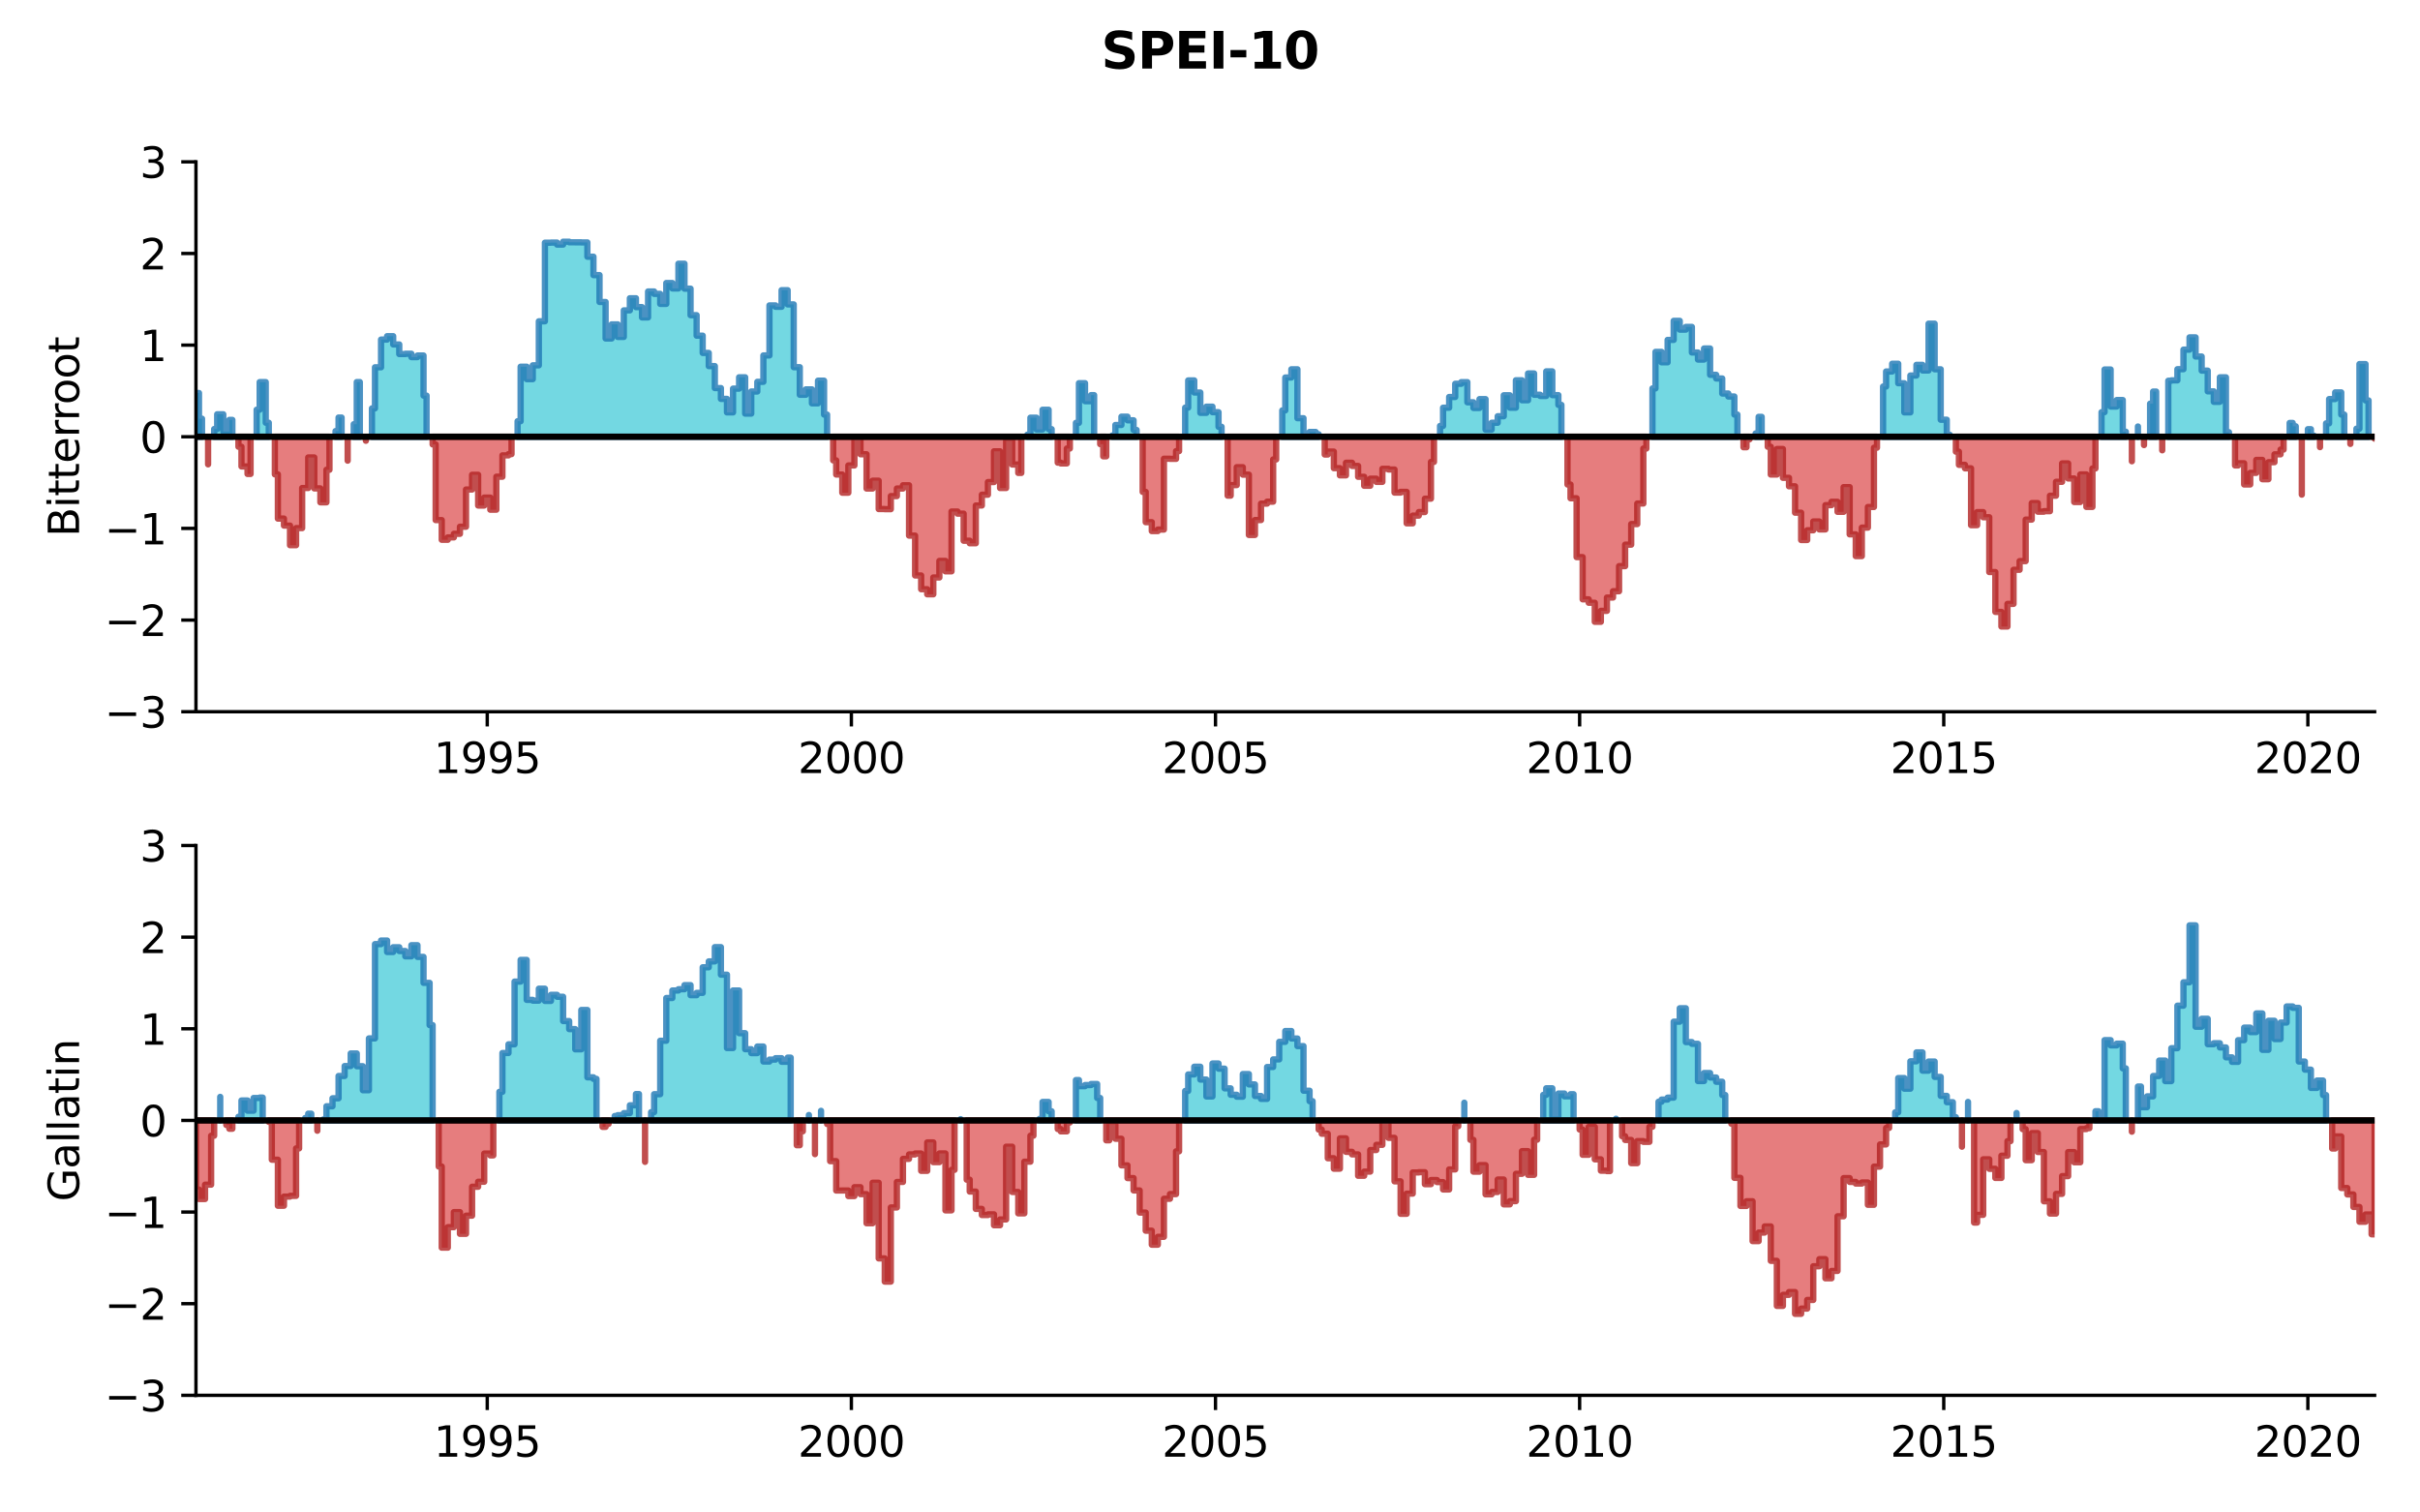 <?xml version="1.0" encoding="utf-8" standalone="no"?>
<!DOCTYPE svg PUBLIC "-//W3C//DTD SVG 1.1//EN"
  "http://www.w3.org/Graphics/SVG/1.1/DTD/svg11.dtd">
<svg xmlns:xlink="http://www.w3.org/1999/xlink" width="576pt" height="360pt" viewBox="0 0 576 360" xmlns="http://www.w3.org/2000/svg" version="1.1">
 <defs>
  <style type="text/css">*{stroke-linejoin: round; stroke-linecap: butt}</style>
 </defs>
 <g id="figure_1">
  <g id="patch_1">
   <path d="M 0 360 
L 576 360 
L 576 0 
L 0 0 
z
" style="fill: #ffffff"/>
  </g>
  <g id="axes_1">
   <g id="patch_2">
    <path d="M 46.64 169.4 
L 565.2 169.4 
L 565.2 38.52 
L 46.64 38.52 
z
" style="fill: #ffffff"/>
   </g>
   <g id="PolyCollection_1">
    <path d="M 46.64 103.96 
L 46.64 93.54 
L 47.362 93.54 
L 47.362 99.66 
L 48.084 99.66 
L 48.084 103.96 
L 48.084 103.96 
L 47.362 103.96 
L 47.362 103.96 
L 46.64 103.96 
z
" clip-path="url(#p22e6c61fc3)" style="fill: #17becf; fill-opacity: 0.6; stroke: #1f77b4; stroke-opacity: 0.8; stroke-width: 1.5"/>
    <path d="M 50.973 103.96 
L 50.973 102.124 
L 51.696 102.124 
L 51.696 98.605 
L 53.14 98.605 
L 53.14 102.7 
L 54.585 102.7 
L 54.585 99.946 
L 55.307 99.946 
L 55.307 103.96 
L 55.307 103.96 
L 54.585 103.96 
L 54.585 103.96 
L 53.14 103.96 
L 53.14 103.96 
L 51.696 103.96 
L 51.696 103.96 
L 50.973 103.96 
z
" clip-path="url(#p22e6c61fc3)" style="fill: #17becf; fill-opacity: 0.6; stroke: #1f77b4; stroke-opacity: 0.8; stroke-width: 1.5"/>
    <path d="M 61.085 103.96 
L 61.085 97.523 
L 61.807 97.523 
L 61.807 90.95 
L 63.251 90.95 
L 63.251 100.619 
L 63.973 100.619 
L 63.973 103.96 
L 63.973 103.96 
L 63.251 103.96 
L 63.251 103.96 
L 61.807 103.96 
L 61.807 103.96 
L 61.085 103.96 
z
" clip-path="url(#p22e6c61fc3)" style="fill: #17becf; fill-opacity: 0.6; stroke: #1f77b4; stroke-opacity: 0.8; stroke-width: 1.5"/>
    <path d="M 79.863 103.96 
L 79.863 102.61 
L 80.585 102.61 
L 80.585 99.385 
L 81.307 99.385 
L 81.307 103.96 
L 81.307 103.96 
L 80.585 103.96 
L 80.585 103.96 
L 79.863 103.96 
z
" clip-path="url(#p22e6c61fc3)" style="fill: #17becf; fill-opacity: 0.6; stroke: #1f77b4; stroke-opacity: 0.8; stroke-width: 1.5"/>
    <path d="M 84.196 103.96 
L 84.196 100.97 
L 84.918 100.97 
L 84.918 90.938 
L 85.64 90.938 
L 85.64 103.96 
L 85.64 103.96 
L 84.918 103.96 
L 84.918 103.96 
L 84.196 103.96 
z
" clip-path="url(#p22e6c61fc3)" style="fill: #17becf; fill-opacity: 0.6; stroke: #1f77b4; stroke-opacity: 0.8; stroke-width: 1.5"/>
    <path d="M 88.529 103.96 
L 88.529 97.204 
L 89.251 97.204 
L 89.251 87.424 
L 90.696 87.424 
L 90.696 80.826 
L 92.14 80.826 
L 92.14 80.019 
L 93.585 80.019 
L 93.585 81.982 
L 95.029 81.982 
L 95.029 84.272 
L 96.474 84.272 
L 96.474 84.202 
L 97.918 84.202 
L 97.918 84.999 
L 99.363 84.999 
L 99.363 84.622 
L 100.807 84.622 
L 100.807 94.165 
L 101.529 94.165 
L 101.529 103.96 
L 101.529 103.96 
L 100.807 103.96 
L 100.807 103.96 
L 99.363 103.96 
L 99.363 103.96 
L 97.918 103.96 
L 97.918 103.96 
L 96.474 103.96 
L 96.474 103.96 
L 95.029 103.96 
L 95.029 103.96 
L 93.585 103.96 
L 93.585 103.96 
L 92.14 103.96 
L 92.14 103.96 
L 90.696 103.96 
L 90.696 103.96 
L 89.251 103.96 
L 89.251 103.96 
L 88.529 103.96 
z
" clip-path="url(#p22e6c61fc3)" style="fill: #17becf; fill-opacity: 0.6; stroke: #1f77b4; stroke-opacity: 0.8; stroke-width: 1.5"/>
    <path d="M 123.196 103.96 
L 123.196 100.257 
L 123.918 100.257 
L 123.918 87.286 
L 125.363 87.286 
L 125.363 90.242 
L 126.807 90.242 
L 126.807 86.954 
L 128.252 86.954 
L 128.252 76.476 
L 129.696 76.476 
L 129.696 57.767 
L 131.141 57.767 
L 131.141 57.738 
L 132.585 57.738 
L 132.585 58.214 
L 134.03 58.214 
L 134.03 57.532 
L 135.474 57.532 
L 135.474 57.667 
L 136.919 57.667 
L 136.919 57.677 
L 138.363 57.677 
L 138.363 57.699 
L 139.807 57.699 
L 139.807 61.101 
L 141.252 61.101 
L 141.252 65.48 
L 142.696 65.48 
L 142.696 71.878 
L 144.141 71.878 
L 144.141 80.559 
L 145.585 80.559 
L 145.585 77.205 
L 147.03 77.205 
L 147.03 80.199 
L 148.474 80.199 
L 148.474 73.871 
L 149.919 73.871 
L 149.919 70.986 
L 151.363 70.986 
L 151.363 73.101 
L 152.808 73.101 
L 152.808 75.554 
L 154.252 75.554 
L 154.252 69.38 
L 155.696 69.38 
L 155.696 69.948 
L 157.141 69.948 
L 157.141 72.327 
L 158.585 72.327 
L 158.585 67.362 
L 160.03 67.362 
L 160.03 68.655 
L 161.474 68.655 
L 161.474 62.768 
L 162.919 62.768 
L 162.919 68.707 
L 164.363 68.707 
L 164.363 75.016 
L 165.808 75.016 
L 165.808 79.894 
L 167.252 79.894 
L 167.252 84.004 
L 168.697 84.004 
L 168.697 87.137 
L 170.141 87.137 
L 170.141 92.37 
L 171.586 92.37 
L 171.586 94.944 
L 173.03 94.944 
L 173.03 98.16 
L 174.474 98.16 
L 174.474 92.501 
L 175.919 92.501 
L 175.919 89.803 
L 177.363 89.803 
L 177.363 98.447 
L 178.808 98.447 
L 178.808 93.185 
L 180.252 93.185 
L 180.252 90.884 
L 181.697 90.884 
L 181.697 84.602 
L 183.141 84.602 
L 183.141 72.693 
L 184.586 72.693 
L 184.586 73.018 
L 186.03 73.018 
L 186.03 69.07 
L 187.475 69.07 
L 187.475 72.455 
L 188.919 72.455 
L 188.919 87.399 
L 190.363 87.399 
L 190.363 93.956 
L 191.808 93.956 
L 191.808 92.679 
L 193.252 92.679 
L 193.252 96.003 
L 194.697 96.003 
L 194.697 90.611 
L 196.141 90.611 
L 196.141 98.679 
L 196.864 98.679 
L 196.864 103.96 
L 196.864 103.96 
L 196.141 103.96 
L 196.141 103.96 
L 194.697 103.96 
L 194.697 103.96 
L 193.252 103.96 
L 193.252 103.96 
L 191.808 103.96 
L 191.808 103.96 
L 190.363 103.96 
L 190.363 103.96 
L 188.919 103.96 
L 188.919 103.96 
L 187.475 103.96 
L 187.475 103.96 
L 186.03 103.96 
L 186.03 103.96 
L 184.586 103.96 
L 184.586 103.96 
L 183.141 103.96 
L 183.141 103.96 
L 181.697 103.96 
L 181.697 103.96 
L 180.252 103.96 
L 180.252 103.96 
L 178.808 103.96 
L 178.808 103.96 
L 177.363 103.96 
L 177.363 103.96 
L 175.919 103.96 
L 175.919 103.96 
L 174.474 103.96 
L 174.474 103.96 
L 173.03 103.96 
L 173.03 103.96 
L 171.586 103.96 
L 171.586 103.96 
L 170.141 103.96 
L 170.141 103.96 
L 168.697 103.96 
L 168.697 103.96 
L 167.252 103.96 
L 167.252 103.96 
L 165.808 103.96 
L 165.808 103.96 
L 164.363 103.96 
L 164.363 103.96 
L 162.919 103.96 
L 162.919 103.96 
L 161.474 103.96 
L 161.474 103.96 
L 160.03 103.96 
L 160.03 103.96 
L 158.585 103.96 
L 158.585 103.96 
L 157.141 103.96 
L 157.141 103.96 
L 155.696 103.96 
L 155.696 103.96 
L 154.252 103.96 
L 154.252 103.96 
L 152.808 103.96 
L 152.808 103.96 
L 151.363 103.96 
L 151.363 103.96 
L 149.919 103.96 
L 149.919 103.96 
L 148.474 103.96 
L 148.474 103.96 
L 147.03 103.96 
L 147.03 103.96 
L 145.585 103.96 
L 145.585 103.96 
L 144.141 103.96 
L 144.141 103.96 
L 142.696 103.96 
L 142.696 103.96 
L 141.252 103.96 
L 141.252 103.96 
L 139.807 103.96 
L 139.807 103.96 
L 138.363 103.96 
L 138.363 103.96 
L 136.919 103.96 
L 136.919 103.96 
L 135.474 103.96 
L 135.474 103.96 
L 134.03 103.96 
L 134.03 103.96 
L 132.585 103.96 
L 132.585 103.96 
L 131.141 103.96 
L 131.141 103.96 
L 129.696 103.96 
L 129.696 103.96 
L 128.252 103.96 
L 128.252 103.96 
L 126.807 103.96 
L 126.807 103.96 
L 125.363 103.96 
L 125.363 103.96 
L 123.918 103.96 
L 123.918 103.96 
L 123.196 103.96 
z
" clip-path="url(#p22e6c61fc3)" style="fill: #17becf; fill-opacity: 0.6; stroke: #1f77b4; stroke-opacity: 0.8; stroke-width: 1.5"/>
    <path d="M 244.531 103.96 
L 244.531 103.456 
L 245.253 103.456 
L 245.253 99.421 
L 246.697 99.421 
L 246.697 102.22 
L 248.142 102.22 
L 248.142 97.529 
L 249.586 97.529 
L 249.586 102.146 
L 250.308 102.146 
L 250.308 103.96 
L 250.308 103.96 
L 249.586 103.96 
L 249.586 103.96 
L 248.142 103.96 
L 248.142 103.96 
L 246.697 103.96 
L 246.697 103.96 
L 245.253 103.96 
L 245.253 103.96 
L 244.531 103.96 
z
" clip-path="url(#p22e6c61fc3)" style="fill: #17becf; fill-opacity: 0.6; stroke: #1f77b4; stroke-opacity: 0.8; stroke-width: 1.5"/>
    <path d="M 256.086 103.96 
L 256.086 100.65 
L 256.808 100.65 
L 256.808 91.202 
L 258.253 91.202 
L 258.253 95.49 
L 259.697 95.49 
L 259.697 94.051 
L 260.42 94.051 
L 260.42 103.96 
L 260.42 103.96 
L 259.697 103.96 
L 259.697 103.96 
L 258.253 103.96 
L 258.253 103.96 
L 256.808 103.96 
L 256.808 103.96 
L 256.086 103.96 
z
" clip-path="url(#p22e6c61fc3)" style="fill: #17becf; fill-opacity: 0.6; stroke: #1f77b4; stroke-opacity: 0.8; stroke-width: 1.5"/>
    <path d="M 264.753 103.96 
L 264.753 103.65 
L 265.475 103.65 
L 265.475 101.155 
L 266.92 101.155 
L 266.92 99.177 
L 268.364 99.177 
L 268.364 100.039 
L 269.809 100.039 
L 269.809 102.339 
L 270.531 102.339 
L 270.531 103.96 
L 270.531 103.96 
L 269.809 103.96 
L 269.809 103.96 
L 268.364 103.96 
L 268.364 103.96 
L 266.92 103.96 
L 266.92 103.96 
L 265.475 103.96 
L 265.475 103.96 
L 264.753 103.96 
z
" clip-path="url(#p22e6c61fc3)" style="fill: #17becf; fill-opacity: 0.6; stroke: #1f77b4; stroke-opacity: 0.8; stroke-width: 1.5"/>
    <path d="M 282.086 103.96 
L 282.086 97.025 
L 282.809 97.025 
L 282.809 90.551 
L 284.253 90.551 
L 284.253 93.425 
L 285.698 93.425 
L 285.698 98.266 
L 287.142 98.266 
L 287.142 96.79 
L 288.587 96.79 
L 288.587 98.108 
L 290.031 98.108 
L 290.031 101.582 
L 290.753 101.582 
L 290.753 103.96 
L 290.753 103.96 
L 290.031 103.96 
L 290.031 103.96 
L 288.587 103.96 
L 288.587 103.96 
L 287.142 103.96 
L 287.142 103.96 
L 285.698 103.96 
L 285.698 103.96 
L 284.253 103.96 
L 284.253 103.96 
L 282.809 103.96 
L 282.809 103.96 
L 282.086 103.96 
z
" clip-path="url(#p22e6c61fc3)" style="fill: #17becf; fill-opacity: 0.6; stroke: #1f77b4; stroke-opacity: 0.8; stroke-width: 1.5"/>
    <path d="M 305.198 103.96 
L 305.198 97.687 
L 305.92 97.687 
L 305.92 89.854 
L 307.364 89.854 
L 307.364 87.899 
L 308.809 87.899 
L 308.809 99.54 
L 310.253 99.54 
L 310.253 103.779 
L 311.698 103.779 
L 311.698 102.816 
L 313.142 102.816 
L 313.142 103.36 
L 313.865 103.36 
L 313.865 103.96 
L 313.865 103.96 
L 313.142 103.96 
L 313.142 103.96 
L 311.698 103.96 
L 311.698 103.96 
L 310.253 103.96 
L 310.253 103.96 
L 308.809 103.96 
L 308.809 103.96 
L 307.364 103.96 
L 307.364 103.96 
L 305.92 103.96 
L 305.92 103.96 
L 305.198 103.96 
z
" clip-path="url(#p22e6c61fc3)" style="fill: #17becf; fill-opacity: 0.6; stroke: #1f77b4; stroke-opacity: 0.8; stroke-width: 1.5"/>
    <path d="M 342.754 103.96 
L 342.754 101.379 
L 343.476 101.379 
L 343.476 97.043 
L 344.92 97.043 
L 344.92 94.492 
L 346.365 94.492 
L 346.365 91.349 
L 347.809 91.349 
L 347.809 90.952 
L 349.254 90.952 
L 349.254 95.754 
L 350.698 95.754 
L 350.698 97.102 
L 352.143 97.102 
L 352.143 95 
L 353.587 95 
L 353.587 102.27 
L 355.032 102.27 
L 355.032 100.625 
L 356.476 100.625 
L 356.476 99.073 
L 357.92 99.073 
L 357.92 94.083 
L 359.365 94.083 
L 359.365 97.04 
L 360.809 97.04 
L 360.809 90.511 
L 362.254 90.511 
L 362.254 95.27 
L 363.698 95.27 
L 363.698 88.891 
L 365.143 88.891 
L 365.143 93.962 
L 366.587 93.962 
L 366.587 94.247 
L 368.032 94.247 
L 368.032 88.395 
L 369.476 88.395 
L 369.476 94.048 
L 370.921 94.048 
L 370.921 96.372 
L 371.643 96.372 
L 371.643 103.96 
L 371.643 103.96 
L 370.921 103.96 
L 370.921 103.96 
L 369.476 103.96 
L 369.476 103.96 
L 368.032 103.96 
L 368.032 103.96 
L 366.587 103.96 
L 366.587 103.96 
L 365.143 103.96 
L 365.143 103.96 
L 363.698 103.96 
L 363.698 103.96 
L 362.254 103.96 
L 362.254 103.96 
L 360.809 103.96 
L 360.809 103.96 
L 359.365 103.96 
L 359.365 103.96 
L 357.92 103.96 
L 357.92 103.96 
L 356.476 103.96 
L 356.476 103.96 
L 355.032 103.96 
L 355.032 103.96 
L 353.587 103.96 
L 353.587 103.96 
L 352.143 103.96 
L 352.143 103.96 
L 350.698 103.96 
L 350.698 103.96 
L 349.254 103.96 
L 349.254 103.96 
L 347.809 103.96 
L 347.809 103.96 
L 346.365 103.96 
L 346.365 103.96 
L 344.92 103.96 
L 344.92 103.96 
L 343.476 103.96 
L 343.476 103.96 
L 342.754 103.96 
z
" clip-path="url(#p22e6c61fc3)" style="fill: #17becf; fill-opacity: 0.6; stroke: #1f77b4; stroke-opacity: 0.8; stroke-width: 1.5"/>
    <path d="M 393.31 103.96 
L 393.31 92.454 
L 394.032 92.454 
L 394.032 83.757 
L 395.476 83.757 
L 395.476 86.235 
L 396.921 86.235 
L 396.921 80.906 
L 398.365 80.906 
L 398.365 76.367 
L 399.81 76.367 
L 399.81 78.457 
L 401.254 78.457 
L 401.254 77.813 
L 402.699 77.813 
L 402.699 83.906 
L 404.143 83.906 
L 404.143 85.583 
L 405.588 85.583 
L 405.588 82.948 
L 407.032 82.948 
L 407.032 89.212 
L 408.476 89.212 
L 408.476 90.084 
L 409.921 90.084 
L 409.921 93.662 
L 411.365 93.662 
L 411.365 94.375 
L 412.81 94.375 
L 412.81 98.677 
L 413.532 98.677 
L 413.532 103.96 
L 413.532 103.96 
L 412.81 103.96 
L 412.81 103.96 
L 411.365 103.96 
L 411.365 103.96 
L 409.921 103.96 
L 409.921 103.96 
L 408.476 103.96 
L 408.476 103.96 
L 407.032 103.96 
L 407.032 103.96 
L 405.588 103.96 
L 405.588 103.96 
L 404.143 103.96 
L 404.143 103.96 
L 402.699 103.96 
L 402.699 103.96 
L 401.254 103.96 
L 401.254 103.96 
L 399.81 103.96 
L 399.81 103.96 
L 398.365 103.96 
L 398.365 103.96 
L 396.921 103.96 
L 396.921 103.96 
L 395.476 103.96 
L 395.476 103.96 
L 394.032 103.96 
L 394.032 103.96 
L 393.31 103.96 
z
" clip-path="url(#p22e6c61fc3)" style="fill: #17becf; fill-opacity: 0.6; stroke: #1f77b4; stroke-opacity: 0.8; stroke-width: 1.5"/>
    <path d="M 417.865 103.96 
L 417.865 103.167 
L 418.588 103.167 
L 418.588 99.218 
L 419.31 99.218 
L 419.31 103.96 
L 419.31 103.96 
L 418.588 103.96 
L 418.588 103.96 
L 417.865 103.96 
z
" clip-path="url(#p22e6c61fc3)" style="fill: #17becf; fill-opacity: 0.6; stroke: #1f77b4; stroke-opacity: 0.8; stroke-width: 1.5"/>
    <path d="M 448.199 103.96 
L 448.199 92.003 
L 448.921 92.003 
L 448.921 88.423 
L 450.366 88.423 
L 450.366 86.578 
L 451.81 86.578 
L 451.81 91.217 
L 453.255 91.217 
L 453.255 98.157 
L 454.699 98.157 
L 454.699 89.376 
L 456.144 89.376 
L 456.144 86.841 
L 457.588 86.841 
L 457.588 88.18 
L 459.032 88.18 
L 459.032 77.038 
L 460.477 77.038 
L 460.477 87.897 
L 461.921 87.897 
L 461.921 99.902 
L 463.366 99.902 
L 463.366 103.489 
L 464.088 103.489 
L 464.088 103.96 
L 464.088 103.96 
L 463.366 103.96 
L 463.366 103.96 
L 461.921 103.96 
L 461.921 103.96 
L 460.477 103.96 
L 460.477 103.96 
L 459.032 103.96 
L 459.032 103.96 
L 457.588 103.96 
L 457.588 103.96 
L 456.144 103.96 
L 456.144 103.96 
L 454.699 103.96 
L 454.699 103.96 
L 453.255 103.96 
L 453.255 103.96 
L 451.81 103.96 
L 451.81 103.96 
L 450.366 103.96 
L 450.366 103.96 
L 448.921 103.96 
L 448.921 103.96 
L 448.199 103.96 
z
" clip-path="url(#p22e6c61fc3)" style="fill: #17becf; fill-opacity: 0.6; stroke: #1f77b4; stroke-opacity: 0.8; stroke-width: 1.5"/>
    <path d="M 500.199 103.96 
L 500.199 98.105 
L 500.922 98.105 
L 500.922 87.944 
L 502.366 87.944 
L 502.366 96.766 
L 503.811 96.766 
L 503.811 95.219 
L 505.255 95.219 
L 505.255 102.756 
L 505.977 102.756 
L 505.977 103.96 
L 505.977 103.96 
L 505.255 103.96 
L 505.255 103.96 
L 503.811 103.96 
L 503.811 103.96 
L 502.366 103.96 
L 502.366 103.96 
L 500.922 103.96 
L 500.922 103.96 
L 500.199 103.96 
z
" clip-path="url(#p22e6c61fc3)" style="fill: #17becf; fill-opacity: 0.6; stroke: #1f77b4; stroke-opacity: 0.8; stroke-width: 1.5"/>
    <path d="M 508.866 103.96 
L 508.866 101.515 
L 508.866 101.515 
L 508.866 103.96 
L 508.866 103.96 
L 508.866 103.96 
z
" clip-path="url(#p22e6c61fc3)" style="fill: #17becf; fill-opacity: 0.6; stroke: #1f77b4; stroke-opacity: 0.8; stroke-width: 1.5"/>
    <path d="M 511.755 103.96 
L 511.755 96.083 
L 512.477 96.083 
L 512.477 93.199 
L 513.2 93.199 
L 513.2 103.96 
L 513.2 103.96 
L 512.477 103.96 
L 512.477 103.96 
L 511.755 103.96 
z
" clip-path="url(#p22e6c61fc3)" style="fill: #17becf; fill-opacity: 0.6; stroke: #1f77b4; stroke-opacity: 0.8; stroke-width: 1.5"/>
    <path d="M 516.088 103.96 
L 516.088 90.627 
L 516.811 90.627 
L 516.811 90.534 
L 518.255 90.534 
L 518.255 87.879 
L 519.7 87.879 
L 519.7 83.223 
L 521.144 83.223 
L 521.144 80.304 
L 522.589 80.304 
L 522.589 84.858 
L 524.033 84.858 
L 524.033 88.216 
L 525.477 88.216 
L 525.477 93.15 
L 526.922 93.15 
L 526.922 95.643 
L 528.366 95.643 
L 528.366 89.812 
L 529.811 89.812 
L 529.811 102.876 
L 530.533 102.876 
L 530.533 103.96 
L 530.533 103.96 
L 529.811 103.96 
L 529.811 103.96 
L 528.366 103.96 
L 528.366 103.96 
L 526.922 103.96 
L 526.922 103.96 
L 525.477 103.96 
L 525.477 103.96 
L 524.033 103.96 
L 524.033 103.96 
L 522.589 103.96 
L 522.589 103.96 
L 521.144 103.96 
L 521.144 103.96 
L 519.7 103.96 
L 519.7 103.96 
L 518.255 103.96 
L 518.255 103.96 
L 516.811 103.96 
L 516.811 103.96 
L 516.088 103.96 
z
" clip-path="url(#p22e6c61fc3)" style="fill: #17becf; fill-opacity: 0.6; stroke: #1f77b4; stroke-opacity: 0.8; stroke-width: 1.5"/>
    <path d="M 544.978 103.96 
L 544.978 100.668 
L 545.7 100.668 
L 545.7 101.469 
L 546.422 101.469 
L 546.422 103.96 
L 546.422 103.96 
L 545.7 103.96 
L 545.7 103.96 
L 544.978 103.96 
z
" clip-path="url(#p22e6c61fc3)" style="fill: #17becf; fill-opacity: 0.6; stroke: #1f77b4; stroke-opacity: 0.8; stroke-width: 1.5"/>
    <path d="M 549.311 103.96 
L 549.311 102.157 
L 550.033 102.157 
L 550.033 103.7 
L 550.755 103.7 
L 550.755 103.96 
L 550.755 103.96 
L 550.033 103.96 
L 550.033 103.96 
L 549.311 103.96 
z
" clip-path="url(#p22e6c61fc3)" style="fill: #17becf; fill-opacity: 0.6; stroke: #1f77b4; stroke-opacity: 0.8; stroke-width: 1.5"/>
    <path d="M 553.644 103.96 
L 553.644 100.77 
L 554.367 100.77 
L 554.367 94.987 
L 555.811 94.987 
L 555.811 93.396 
L 557.255 93.396 
L 557.255 98.679 
L 557.978 98.679 
L 557.978 103.96 
L 557.978 103.96 
L 557.255 103.96 
L 557.255 103.96 
L 555.811 103.96 
L 555.811 103.96 
L 554.367 103.96 
L 554.367 103.96 
L 553.644 103.96 
z
" clip-path="url(#p22e6c61fc3)" style="fill: #17becf; fill-opacity: 0.6; stroke: #1f77b4; stroke-opacity: 0.8; stroke-width: 1.5"/>
    <path d="M 560.867 103.96 
L 560.867 102.044 
L 561.589 102.044 
L 561.589 86.656 
L 563.033 86.656 
L 563.033 95.311 
L 563.756 95.311 
L 563.756 103.96 
L 563.756 103.96 
L 563.033 103.96 
L 563.033 103.96 
L 561.589 103.96 
L 561.589 103.96 
L 560.867 103.96 
z
" clip-path="url(#p22e6c61fc3)" style="fill: #17becf; fill-opacity: 0.6; stroke: #1f77b4; stroke-opacity: 0.8; stroke-width: 1.5"/>
   </g>
   <g id="PolyCollection_2">
    <path d="M 49.529 103.96 
L 49.529 110.519 
L 49.529 110.519 
L 49.529 103.96 
L 49.529 103.96 
L 49.529 103.96 
z
" clip-path="url(#p22e6c61fc3)" style="fill: #d62728; fill-opacity: 0.6; stroke: #b22222; stroke-opacity: 0.8; stroke-width: 1.5"/>
    <path d="M 56.751 103.96 
L 56.751 106.33 
L 57.473 106.33 
L 57.473 111.019 
L 58.918 111.019 
L 58.918 112.809 
L 59.64 112.809 
L 59.64 103.96 
L 59.64 103.96 
L 58.918 103.96 
L 58.918 103.96 
L 57.473 103.96 
L 57.473 103.96 
L 56.751 103.96 
z
" clip-path="url(#p22e6c61fc3)" style="fill: #d62728; fill-opacity: 0.6; stroke: #b22222; stroke-opacity: 0.8; stroke-width: 1.5"/>
    <path d="M 65.418 103.96 
L 65.418 112.904 
L 66.14 112.904 
L 66.14 123.435 
L 67.585 123.435 
L 67.585 125.099 
L 69.029 125.099 
L 69.029 129.768 
L 70.474 129.768 
L 70.474 125.701 
L 71.918 125.701 
L 71.918 116.16 
L 73.362 116.16 
L 73.362 108.887 
L 74.807 108.887 
L 74.807 116.248 
L 76.251 116.248 
L 76.251 119.562 
L 77.696 119.562 
L 77.696 111.818 
L 78.418 111.818 
L 78.418 103.96 
L 78.418 103.96 
L 77.696 103.96 
L 77.696 103.96 
L 76.251 103.96 
L 76.251 103.96 
L 74.807 103.96 
L 74.807 103.96 
L 73.362 103.96 
L 73.362 103.96 
L 71.918 103.96 
L 71.918 103.96 
L 70.474 103.96 
L 70.474 103.96 
L 69.029 103.96 
L 69.029 103.96 
L 67.585 103.96 
L 67.585 103.96 
L 66.14 103.96 
L 66.14 103.96 
L 65.418 103.96 
z
" clip-path="url(#p22e6c61fc3)" style="fill: #d62728; fill-opacity: 0.6; stroke: #b22222; stroke-opacity: 0.8; stroke-width: 1.5"/>
    <path d="M 82.751 103.96 
L 82.751 109.644 
L 82.751 109.644 
L 82.751 103.96 
L 82.751 103.96 
L 82.751 103.96 
z
" clip-path="url(#p22e6c61fc3)" style="fill: #d62728; fill-opacity: 0.6; stroke: #b22222; stroke-opacity: 0.8; stroke-width: 1.5"/>
    <path d="M 87.085 103.96 
L 87.085 104.909 
L 87.085 104.909 
L 87.085 103.96 
L 87.085 103.96 
L 87.085 103.96 
z
" clip-path="url(#p22e6c61fc3)" style="fill: #d62728; fill-opacity: 0.6; stroke: #b22222; stroke-opacity: 0.8; stroke-width: 1.5"/>
    <path d="M 102.974 103.96 
L 102.974 105.781 
L 103.696 105.781 
L 103.696 123.793 
L 105.141 123.793 
L 105.141 128.477 
L 106.585 128.477 
L 106.585 127.912 
L 108.029 127.912 
L 108.029 127.062 
L 109.474 127.062 
L 109.474 125.369 
L 110.918 125.369 
L 110.918 116.513 
L 112.363 116.513 
L 112.363 113.01 
L 113.807 113.01 
L 113.807 120.326 
L 115.252 120.326 
L 115.252 118.431 
L 116.696 118.431 
L 116.696 121.314 
L 118.141 121.314 
L 118.141 113.467 
L 119.585 113.467 
L 119.585 108.385 
L 121.03 108.385 
L 121.03 108.084 
L 121.752 108.084 
L 121.752 103.96 
L 121.752 103.96 
L 121.03 103.96 
L 121.03 103.96 
L 119.585 103.96 
L 119.585 103.96 
L 118.141 103.96 
L 118.141 103.96 
L 116.696 103.96 
L 116.696 103.96 
L 115.252 103.96 
L 115.252 103.96 
L 113.807 103.96 
L 113.807 103.96 
L 112.363 103.96 
L 112.363 103.96 
L 110.918 103.96 
L 110.918 103.96 
L 109.474 103.96 
L 109.474 103.96 
L 108.029 103.96 
L 108.029 103.96 
L 106.585 103.96 
L 106.585 103.96 
L 105.141 103.96 
L 105.141 103.96 
L 103.696 103.96 
L 103.696 103.96 
L 102.974 103.96 
z
" clip-path="url(#p22e6c61fc3)" style="fill: #d62728; fill-opacity: 0.6; stroke: #b22222; stroke-opacity: 0.8; stroke-width: 1.5"/>
    <path d="M 198.308 103.96 
L 198.308 109.575 
L 199.03 109.575 
L 199.03 112.951 
L 200.475 112.951 
L 200.475 117.273 
L 201.919 117.273 
L 201.919 110.781 
L 203.364 110.781 
L 203.364 104.688 
L 204.808 104.688 
L 204.808 108.122 
L 206.252 108.122 
L 206.252 116.276 
L 207.697 116.276 
L 207.697 114.415 
L 209.141 114.415 
L 209.141 121.164 
L 210.586 121.164 
L 210.586 121.195 
L 212.03 121.195 
L 212.03 118.077 
L 213.475 118.077 
L 213.475 116.277 
L 214.919 116.277 
L 214.919 115.5 
L 216.364 115.5 
L 216.364 127.484 
L 217.808 127.484 
L 217.808 136.974 
L 219.253 136.974 
L 219.253 140.245 
L 220.697 140.245 
L 220.697 141.453 
L 222.142 141.453 
L 222.142 137.452 
L 223.586 137.452 
L 223.586 133.504 
L 225.03 133.504 
L 225.03 135.989 
L 226.475 135.989 
L 226.475 121.758 
L 227.919 121.758 
L 227.919 122.26 
L 229.364 122.26 
L 229.364 128.704 
L 230.808 128.704 
L 230.808 129.309 
L 232.253 129.309 
L 232.253 120.323 
L 233.697 120.323 
L 233.697 117.748 
L 235.142 117.748 
L 235.142 114.738 
L 236.586 114.738 
L 236.586 107.423 
L 238.031 107.423 
L 238.031 116.162 
L 239.475 116.162 
L 239.475 104.915 
L 240.919 104.915 
L 240.919 110.565 
L 242.364 110.565 
L 242.364 112.568 
L 243.086 112.568 
L 243.086 103.96 
L 243.086 103.96 
L 242.364 103.96 
L 242.364 103.96 
L 240.919 103.96 
L 240.919 103.96 
L 239.475 103.96 
L 239.475 103.96 
L 238.031 103.96 
L 238.031 103.96 
L 236.586 103.96 
L 236.586 103.96 
L 235.142 103.96 
L 235.142 103.96 
L 233.697 103.96 
L 233.697 103.96 
L 232.253 103.96 
L 232.253 103.96 
L 230.808 103.96 
L 230.808 103.96 
L 229.364 103.96 
L 229.364 103.96 
L 227.919 103.96 
L 227.919 103.96 
L 226.475 103.96 
L 226.475 103.96 
L 225.03 103.96 
L 225.03 103.96 
L 223.586 103.96 
L 223.586 103.96 
L 222.142 103.96 
L 222.142 103.96 
L 220.697 103.96 
L 220.697 103.96 
L 219.253 103.96 
L 219.253 103.96 
L 217.808 103.96 
L 217.808 103.96 
L 216.364 103.96 
L 216.364 103.96 
L 214.919 103.96 
L 214.919 103.96 
L 213.475 103.96 
L 213.475 103.96 
L 212.03 103.96 
L 212.03 103.96 
L 210.586 103.96 
L 210.586 103.96 
L 209.141 103.96 
L 209.141 103.96 
L 207.697 103.96 
L 207.697 103.96 
L 206.252 103.96 
L 206.252 103.96 
L 204.808 103.96 
L 204.808 103.96 
L 203.364 103.96 
L 203.364 103.96 
L 201.919 103.96 
L 201.919 103.96 
L 200.475 103.96 
L 200.475 103.96 
L 199.03 103.96 
L 199.03 103.96 
L 198.308 103.96 
z
" clip-path="url(#p22e6c61fc3)" style="fill: #d62728; fill-opacity: 0.6; stroke: #b22222; stroke-opacity: 0.8; stroke-width: 1.5"/>
    <path d="M 251.753 103.96 
L 251.753 110.114 
L 252.475 110.114 
L 252.475 110.299 
L 253.92 110.299 
L 253.92 106.758 
L 254.642 106.758 
L 254.642 103.96 
L 254.642 103.96 
L 253.92 103.96 
L 253.92 103.96 
L 252.475 103.96 
L 252.475 103.96 
L 251.753 103.96 
z
" clip-path="url(#p22e6c61fc3)" style="fill: #d62728; fill-opacity: 0.6; stroke: #b22222; stroke-opacity: 0.8; stroke-width: 1.5"/>
    <path d="M 261.864 103.96 
L 261.864 105.713 
L 262.586 105.713 
L 262.586 108.61 
L 263.309 108.61 
L 263.309 103.96 
L 263.309 103.96 
L 262.586 103.96 
L 262.586 103.96 
L 261.864 103.96 
z
" clip-path="url(#p22e6c61fc3)" style="fill: #d62728; fill-opacity: 0.6; stroke: #b22222; stroke-opacity: 0.8; stroke-width: 1.5"/>
    <path d="M 271.975 103.96 
L 271.975 117.079 
L 272.697 117.079 
L 272.697 124.287 
L 274.142 124.287 
L 274.142 126.403 
L 275.586 126.403 
L 275.586 126.047 
L 277.031 126.047 
L 277.031 109.187 
L 278.475 109.187 
L 278.475 109.216 
L 279.92 109.216 
L 279.92 107.378 
L 280.642 107.378 
L 280.642 103.96 
L 280.642 103.96 
L 279.92 103.96 
L 279.92 103.96 
L 278.475 103.96 
L 278.475 103.96 
L 277.031 103.96 
L 277.031 103.96 
L 275.586 103.96 
L 275.586 103.96 
L 274.142 103.96 
L 274.142 103.96 
L 272.697 103.96 
L 272.697 103.96 
L 271.975 103.96 
z
" clip-path="url(#p22e6c61fc3)" style="fill: #d62728; fill-opacity: 0.6; stroke: #b22222; stroke-opacity: 0.8; stroke-width: 1.5"/>
    <path d="M 292.198 103.96 
L 292.198 117.969 
L 292.92 117.969 
L 292.92 115.457 
L 294.364 115.457 
L 294.364 111.197 
L 295.809 111.197 
L 295.809 112.975 
L 297.253 112.975 
L 297.253 127.33 
L 298.698 127.33 
L 298.698 123.786 
L 300.142 123.786 
L 300.142 119.868 
L 301.587 119.868 
L 301.587 119.408 
L 303.031 119.408 
L 303.031 109.357 
L 303.753 109.357 
L 303.753 103.96 
L 303.753 103.96 
L 303.031 103.96 
L 303.031 103.96 
L 301.587 103.96 
L 301.587 103.96 
L 300.142 103.96 
L 300.142 103.96 
L 298.698 103.96 
L 298.698 103.96 
L 297.253 103.96 
L 297.253 103.96 
L 295.809 103.96 
L 295.809 103.96 
L 294.364 103.96 
L 294.364 103.96 
L 292.92 103.96 
L 292.92 103.96 
L 292.198 103.96 
z
" clip-path="url(#p22e6c61fc3)" style="fill: #d62728; fill-opacity: 0.6; stroke: #b22222; stroke-opacity: 0.8; stroke-width: 1.5"/>
    <path d="M 315.309 103.96 
L 315.309 108.18 
L 316.031 108.18 
L 316.031 107.489 
L 317.476 107.489 
L 317.476 111.43 
L 318.92 111.43 
L 318.92 113.148 
L 320.365 113.148 
L 320.365 110.145 
L 321.809 110.145 
L 321.809 110.902 
L 323.253 110.902 
L 323.253 113.488 
L 324.698 113.488 
L 324.698 115.617 
L 326.142 115.617 
L 326.142 113.935 
L 327.587 113.935 
L 327.587 114.694 
L 329.031 114.694 
L 329.031 111.584 
L 330.476 111.584 
L 330.476 111.751 
L 331.92 111.751 
L 331.92 117.244 
L 333.365 117.244 
L 333.365 117.075 
L 334.809 117.075 
L 334.809 124.561 
L 336.254 124.561 
L 336.254 122.725 
L 337.698 122.725 
L 337.698 121.88 
L 339.143 121.88 
L 339.143 118.694 
L 340.587 118.694 
L 340.587 109.948 
L 341.309 109.948 
L 341.309 103.96 
L 341.309 103.96 
L 340.587 103.96 
L 340.587 103.96 
L 339.143 103.96 
L 339.143 103.96 
L 337.698 103.96 
L 337.698 103.96 
L 336.254 103.96 
L 336.254 103.96 
L 334.809 103.96 
L 334.809 103.96 
L 333.365 103.96 
L 333.365 103.96 
L 331.92 103.96 
L 331.92 103.96 
L 330.476 103.96 
L 330.476 103.96 
L 329.031 103.96 
L 329.031 103.96 
L 327.587 103.96 
L 327.587 103.96 
L 326.142 103.96 
L 326.142 103.96 
L 324.698 103.96 
L 324.698 103.96 
L 323.253 103.96 
L 323.253 103.96 
L 321.809 103.96 
L 321.809 103.96 
L 320.365 103.96 
L 320.365 103.96 
L 318.92 103.96 
L 318.92 103.96 
L 317.476 103.96 
L 317.476 103.96 
L 316.031 103.96 
L 316.031 103.96 
L 315.309 103.96 
z
" clip-path="url(#p22e6c61fc3)" style="fill: #d62728; fill-opacity: 0.6; stroke: #b22222; stroke-opacity: 0.8; stroke-width: 1.5"/>
    <path d="M 373.087 103.96 
L 373.087 115.323 
L 373.809 115.323 
L 373.809 118.596 
L 375.254 118.596 
L 375.254 132.603 
L 376.698 132.603 
L 376.698 142.653 
L 378.143 142.653 
L 378.143 143.469 
L 379.587 143.469 
L 379.587 148.002 
L 381.032 148.002 
L 381.032 145.393 
L 382.476 145.393 
L 382.476 142.227 
L 383.921 142.227 
L 383.921 140.727 
L 385.365 140.727 
L 385.365 134.754 
L 386.81 134.754 
L 386.81 129.636 
L 388.254 129.636 
L 388.254 124.74 
L 389.698 124.74 
L 389.698 119.848 
L 391.143 119.848 
L 391.143 106.761 
L 391.865 106.761 
L 391.865 103.96 
L 391.865 103.96 
L 391.143 103.96 
L 391.143 103.96 
L 389.698 103.96 
L 389.698 103.96 
L 388.254 103.96 
L 388.254 103.96 
L 386.81 103.96 
L 386.81 103.96 
L 385.365 103.96 
L 385.365 103.96 
L 383.921 103.96 
L 383.921 103.96 
L 382.476 103.96 
L 382.476 103.96 
L 381.032 103.96 
L 381.032 103.96 
L 379.587 103.96 
L 379.587 103.96 
L 378.143 103.96 
L 378.143 103.96 
L 376.698 103.96 
L 376.698 103.96 
L 375.254 103.96 
L 375.254 103.96 
L 373.809 103.96 
L 373.809 103.96 
L 373.087 103.96 
z
" clip-path="url(#p22e6c61fc3)" style="fill: #d62728; fill-opacity: 0.6; stroke: #b22222; stroke-opacity: 0.8; stroke-width: 1.5"/>
    <path d="M 414.976 103.96 
L 414.976 106.451 
L 415.699 106.451 
L 415.699 104.561 
L 416.421 104.561 
L 416.421 103.96 
L 416.421 103.96 
L 415.699 103.96 
L 415.699 103.96 
L 414.976 103.96 
z
" clip-path="url(#p22e6c61fc3)" style="fill: #d62728; fill-opacity: 0.6; stroke: #b22222; stroke-opacity: 0.8; stroke-width: 1.5"/>
    <path d="M 420.754 103.96 
L 420.754 106.339 
L 421.477 106.339 
L 421.477 112.951 
L 422.921 112.951 
L 422.921 106.875 
L 424.365 106.875 
L 424.365 113.731 
L 425.81 113.731 
L 425.81 115.745 
L 427.254 115.745 
L 427.254 122.03 
L 428.699 122.03 
L 428.699 128.533 
L 430.143 128.533 
L 430.143 126.214 
L 431.588 126.214 
L 431.588 124.121 
L 433.032 124.121 
L 433.032 126.011 
L 434.477 126.011 
L 434.477 120.238 
L 435.921 120.238 
L 435.921 119.436 
L 437.366 119.436 
L 437.366 121.823 
L 438.81 121.823 
L 438.81 115.946 
L 440.254 115.946 
L 440.254 127.187 
L 441.699 127.187 
L 441.699 132.366 
L 443.143 132.366 
L 443.143 125.582 
L 444.588 125.582 
L 444.588 120.674 
L 446.032 120.674 
L 446.032 106.565 
L 446.755 106.565 
L 446.755 103.96 
L 446.755 103.96 
L 446.032 103.96 
L 446.032 103.96 
L 444.588 103.96 
L 444.588 103.96 
L 443.143 103.96 
L 443.143 103.96 
L 441.699 103.96 
L 441.699 103.96 
L 440.254 103.96 
L 440.254 103.96 
L 438.81 103.96 
L 438.81 103.96 
L 437.366 103.96 
L 437.366 103.96 
L 435.921 103.96 
L 435.921 103.96 
L 434.477 103.96 
L 434.477 103.96 
L 433.032 103.96 
L 433.032 103.96 
L 431.588 103.96 
L 431.588 103.96 
L 430.143 103.96 
L 430.143 103.96 
L 428.699 103.96 
L 428.699 103.96 
L 427.254 103.96 
L 427.254 103.96 
L 425.81 103.96 
L 425.81 103.96 
L 424.365 103.96 
L 424.365 103.96 
L 422.921 103.96 
L 422.921 103.96 
L 421.477 103.96 
L 421.477 103.96 
L 420.754 103.96 
z
" clip-path="url(#p22e6c61fc3)" style="fill: #d62728; fill-opacity: 0.6; stroke: #b22222; stroke-opacity: 0.8; stroke-width: 1.5"/>
    <path d="M 465.532 103.96 
L 465.532 107.506 
L 466.255 107.506 
L 466.255 110.641 
L 467.699 110.641 
L 467.699 111.469 
L 469.144 111.469 
L 469.144 125 
L 470.588 125 
L 470.588 121.888 
L 472.033 121.888 
L 472.033 123.112 
L 473.477 123.112 
L 473.477 136.159 
L 474.921 136.159 
L 474.921 145.639 
L 476.366 145.639 
L 476.366 149.123 
L 477.81 149.123 
L 477.81 143.736 
L 479.255 143.736 
L 479.255 135.623 
L 480.699 135.623 
L 480.699 133.558 
L 482.144 133.558 
L 482.144 123.675 
L 483.588 123.675 
L 483.588 119.749 
L 485.033 119.749 
L 485.033 121.791 
L 486.477 121.791 
L 486.477 121.669 
L 487.922 121.669 
L 487.922 117.989 
L 489.366 117.989 
L 489.366 114.681 
L 490.81 114.681 
L 490.81 110.301 
L 492.255 110.301 
L 492.255 113.887 
L 493.699 113.887 
L 493.699 119.496 
L 495.144 119.496 
L 495.144 112.927 
L 496.588 112.927 
L 496.588 120.655 
L 498.033 120.655 
L 498.033 111.503 
L 498.755 111.503 
L 498.755 103.96 
L 498.755 103.96 
L 498.033 103.96 
L 498.033 103.96 
L 496.588 103.96 
L 496.588 103.96 
L 495.144 103.96 
L 495.144 103.96 
L 493.699 103.96 
L 493.699 103.96 
L 492.255 103.96 
L 492.255 103.96 
L 490.81 103.96 
L 490.81 103.96 
L 489.366 103.96 
L 489.366 103.96 
L 487.922 103.96 
L 487.922 103.96 
L 486.477 103.96 
L 486.477 103.96 
L 485.033 103.96 
L 485.033 103.96 
L 483.588 103.96 
L 483.588 103.96 
L 482.144 103.96 
L 482.144 103.96 
L 480.699 103.96 
L 480.699 103.96 
L 479.255 103.96 
L 479.255 103.96 
L 477.81 103.96 
L 477.81 103.96 
L 476.366 103.96 
L 476.366 103.96 
L 474.921 103.96 
L 474.921 103.96 
L 473.477 103.96 
L 473.477 103.96 
L 472.033 103.96 
L 472.033 103.96 
L 470.588 103.96 
L 470.588 103.96 
L 469.144 103.96 
L 469.144 103.96 
L 467.699 103.96 
L 467.699 103.96 
L 466.255 103.96 
L 466.255 103.96 
L 465.532 103.96 
z
" clip-path="url(#p22e6c61fc3)" style="fill: #d62728; fill-opacity: 0.6; stroke: #b22222; stroke-opacity: 0.8; stroke-width: 1.5"/>
    <path d="M 507.422 103.96 
L 507.422 109.788 
L 507.422 109.788 
L 507.422 103.96 
L 507.422 103.96 
L 507.422 103.96 
z
" clip-path="url(#p22e6c61fc3)" style="fill: #d62728; fill-opacity: 0.6; stroke: #b22222; stroke-opacity: 0.8; stroke-width: 1.5"/>
    <path d="M 510.311 103.96 
L 510.311 105.932 
L 510.311 105.932 
L 510.311 103.96 
L 510.311 103.96 
L 510.311 103.96 
z
" clip-path="url(#p22e6c61fc3)" style="fill: #d62728; fill-opacity: 0.6; stroke: #b22222; stroke-opacity: 0.8; stroke-width: 1.5"/>
    <path d="M 514.644 103.96 
L 514.644 107.181 
L 514.644 107.181 
L 514.644 103.96 
L 514.644 103.96 
L 514.644 103.96 
z
" clip-path="url(#p22e6c61fc3)" style="fill: #d62728; fill-opacity: 0.6; stroke: #b22222; stroke-opacity: 0.8; stroke-width: 1.5"/>
    <path d="M 531.977 103.96 
L 531.977 110.783 
L 532.7 110.783 
L 532.7 110.264 
L 534.144 110.264 
L 534.144 115.312 
L 535.589 115.312 
L 535.589 112.548 
L 537.033 112.548 
L 537.033 109.465 
L 538.478 109.465 
L 538.478 114.059 
L 539.922 114.059 
L 539.922 110.008 
L 541.366 110.008 
L 541.366 108.144 
L 542.811 108.144 
L 542.811 107.007 
L 543.533 107.007 
L 543.533 103.96 
L 543.533 103.96 
L 542.811 103.96 
L 542.811 103.96 
L 541.366 103.96 
L 541.366 103.96 
L 539.922 103.96 
L 539.922 103.96 
L 538.478 103.96 
L 538.478 103.96 
L 537.033 103.96 
L 537.033 103.96 
L 535.589 103.96 
L 535.589 103.96 
L 534.144 103.96 
L 534.144 103.96 
L 532.7 103.96 
L 532.7 103.96 
L 531.977 103.96 
z
" clip-path="url(#p22e6c61fc3)" style="fill: #d62728; fill-opacity: 0.6; stroke: #b22222; stroke-opacity: 0.8; stroke-width: 1.5"/>
    <path d="M 547.867 103.96 
L 547.867 117.728 
L 547.867 117.728 
L 547.867 103.96 
L 547.867 103.96 
L 547.867 103.96 
z
" clip-path="url(#p22e6c61fc3)" style="fill: #d62728; fill-opacity: 0.6; stroke: #b22222; stroke-opacity: 0.8; stroke-width: 1.5"/>
    <path d="M 552.2 103.96 
L 552.2 106.426 
L 552.2 106.426 
L 552.2 103.96 
L 552.2 103.96 
L 552.2 103.96 
z
" clip-path="url(#p22e6c61fc3)" style="fill: #d62728; fill-opacity: 0.6; stroke: #b22222; stroke-opacity: 0.8; stroke-width: 1.5"/>
    <path d="M 559.422 103.96 
L 559.422 105.659 
L 559.422 105.659 
L 559.422 103.96 
L 559.422 103.96 
L 559.422 103.96 
z
" clip-path="url(#p22e6c61fc3)" style="fill: #d62728; fill-opacity: 0.6; stroke: #b22222; stroke-opacity: 0.8; stroke-width: 1.5"/>
    <path d="M 565.2 103.96 
L 565.2 104.409 
L 565.2 104.409 
L 565.2 103.96 
L 565.2 103.96 
L 565.2 103.96 
z
" clip-path="url(#p22e6c61fc3)" style="fill: #d62728; fill-opacity: 0.6; stroke: #b22222; stroke-opacity: 0.8; stroke-width: 1.5"/>
   </g>
   <g id="matplotlib.axis_1">
    <g id="xtick_1">
     <g id="line2d_1">
      <defs>
       <path id="me8871c86aa" d="M 0 0 
L 0 3.5 
" style="stroke: #000000; stroke-width: 0.8"/>
      </defs>
      <g>
       <use xlink:href="#me8871c86aa" x="115.974" y="169.4" style="stroke: #000000; stroke-width: 0.8"/>
      </g>
     </g>
     <g id="text_1">
      <!-- 1995 -->
      <g transform="translate(103.249 183.998) scale(0.1 -0.1)">
       <defs>
        <path id="DejaVuSans-31" d="M 794 531 
L 1825 531 
L 1825 4091 
L 703 3866 
L 703 4441 
L 1819 4666 
L 2450 4666 
L 2450 531 
L 3481 531 
L 3481 0 
L 794 0 
L 794 531 
z
" transform="scale(0.016)"/>
        <path id="DejaVuSans-39" d="M 703 97 
L 703 672 
Q 941 559 1184 500 
Q 1428 441 1663 441 
Q 2288 441 2617 861 
Q 2947 1281 2994 2138 
Q 2813 1869 2534 1725 
Q 2256 1581 1919 1581 
Q 1219 1581 811 2004 
Q 403 2428 403 3163 
Q 403 3881 828 4315 
Q 1253 4750 1959 4750 
Q 2769 4750 3195 4129 
Q 3622 3509 3622 2328 
Q 3622 1225 3098 567 
Q 2575 -91 1691 -91 
Q 1453 -91 1209 -44 
Q 966 3 703 97 
z
M 1959 2075 
Q 2384 2075 2632 2365 
Q 2881 2656 2881 3163 
Q 2881 3666 2632 3958 
Q 2384 4250 1959 4250 
Q 1534 4250 1286 3958 
Q 1038 3666 1038 3163 
Q 1038 2656 1286 2365 
Q 1534 2075 1959 2075 
z
" transform="scale(0.016)"/>
        <path id="DejaVuSans-35" d="M 691 4666 
L 3169 4666 
L 3169 4134 
L 1269 4134 
L 1269 2991 
Q 1406 3038 1543 3061 
Q 1681 3084 1819 3084 
Q 2600 3084 3056 2656 
Q 3513 2228 3513 1497 
Q 3513 744 3044 326 
Q 2575 -91 1722 -91 
Q 1428 -91 1123 -41 
Q 819 9 494 109 
L 494 744 
Q 775 591 1075 516 
Q 1375 441 1709 441 
Q 2250 441 2565 725 
Q 2881 1009 2881 1497 
Q 2881 1984 2565 2268 
Q 2250 2553 1709 2553 
Q 1456 2553 1204 2497 
Q 953 2441 691 2322 
L 691 4666 
z
" transform="scale(0.016)"/>
       </defs>
       <use xlink:href="#DejaVuSans-31"/>
       <use xlink:href="#DejaVuSans-39" x="63.623"/>
       <use xlink:href="#DejaVuSans-39" x="127.246"/>
       <use xlink:href="#DejaVuSans-35" x="190.869"/>
      </g>
     </g>
    </g>
    <g id="xtick_2">
     <g id="line2d_2">
      <g>
       <use xlink:href="#me8871c86aa" x="202.641" y="169.4" style="stroke: #000000; stroke-width: 0.8"/>
      </g>
     </g>
     <g id="text_2">
      <!-- 2000 -->
      <g transform="translate(189.916 183.998) scale(0.1 -0.1)">
       <defs>
        <path id="DejaVuSans-32" d="M 1228 531 
L 3431 531 
L 3431 0 
L 469 0 
L 469 531 
Q 828 903 1448 1529 
Q 2069 2156 2228 2338 
Q 2531 2678 2651 2914 
Q 2772 3150 2772 3378 
Q 2772 3750 2511 3984 
Q 2250 4219 1831 4219 
Q 1534 4219 1204 4116 
Q 875 4013 500 3803 
L 500 4441 
Q 881 4594 1212 4672 
Q 1544 4750 1819 4750 
Q 2544 4750 2975 4387 
Q 3406 4025 3406 3419 
Q 3406 3131 3298 2873 
Q 3191 2616 2906 2266 
Q 2828 2175 2409 1742 
Q 1991 1309 1228 531 
z
" transform="scale(0.016)"/>
        <path id="DejaVuSans-30" d="M 2034 4250 
Q 1547 4250 1301 3770 
Q 1056 3291 1056 2328 
Q 1056 1369 1301 889 
Q 1547 409 2034 409 
Q 2525 409 2770 889 
Q 3016 1369 3016 2328 
Q 3016 3291 2770 3770 
Q 2525 4250 2034 4250 
z
M 2034 4750 
Q 2819 4750 3233 4129 
Q 3647 3509 3647 2328 
Q 3647 1150 3233 529 
Q 2819 -91 2034 -91 
Q 1250 -91 836 529 
Q 422 1150 422 2328 
Q 422 3509 836 4129 
Q 1250 4750 2034 4750 
z
" transform="scale(0.016)"/>
       </defs>
       <use xlink:href="#DejaVuSans-32"/>
       <use xlink:href="#DejaVuSans-30" x="63.623"/>
       <use xlink:href="#DejaVuSans-30" x="127.246"/>
       <use xlink:href="#DejaVuSans-30" x="190.869"/>
      </g>
     </g>
    </g>
    <g id="xtick_3">
     <g id="line2d_3">
      <g>
       <use xlink:href="#me8871c86aa" x="289.309" y="169.4" style="stroke: #000000; stroke-width: 0.8"/>
      </g>
     </g>
     <g id="text_3">
      <!-- 2005 -->
      <g transform="translate(276.584 183.998) scale(0.1 -0.1)">
       <use xlink:href="#DejaVuSans-32"/>
       <use xlink:href="#DejaVuSans-30" x="63.623"/>
       <use xlink:href="#DejaVuSans-30" x="127.246"/>
       <use xlink:href="#DejaVuSans-35" x="190.869"/>
      </g>
     </g>
    </g>
    <g id="xtick_4">
     <g id="line2d_4">
      <g>
       <use xlink:href="#me8871c86aa" x="375.976" y="169.4" style="stroke: #000000; stroke-width: 0.8"/>
      </g>
     </g>
     <g id="text_4">
      <!-- 2010 -->
      <g transform="translate(363.251 183.998) scale(0.1 -0.1)">
       <use xlink:href="#DejaVuSans-32"/>
       <use xlink:href="#DejaVuSans-30" x="63.623"/>
       <use xlink:href="#DejaVuSans-31" x="127.246"/>
       <use xlink:href="#DejaVuSans-30" x="190.869"/>
      </g>
     </g>
    </g>
    <g id="xtick_5">
     <g id="line2d_5">
      <g>
       <use xlink:href="#me8871c86aa" x="462.644" y="169.4" style="stroke: #000000; stroke-width: 0.8"/>
      </g>
     </g>
     <g id="text_5">
      <!-- 2015 -->
      <g transform="translate(449.919 183.998) scale(0.1 -0.1)">
       <use xlink:href="#DejaVuSans-32"/>
       <use xlink:href="#DejaVuSans-30" x="63.623"/>
       <use xlink:href="#DejaVuSans-31" x="127.246"/>
       <use xlink:href="#DejaVuSans-35" x="190.869"/>
      </g>
     </g>
    </g>
    <g id="xtick_6">
     <g id="line2d_6">
      <g>
       <use xlink:href="#me8871c86aa" x="549.311" y="169.4" style="stroke: #000000; stroke-width: 0.8"/>
      </g>
     </g>
     <g id="text_6">
      <!-- 2020 -->
      <g transform="translate(536.586 183.998) scale(0.1 -0.1)">
       <use xlink:href="#DejaVuSans-32"/>
       <use xlink:href="#DejaVuSans-30" x="63.623"/>
       <use xlink:href="#DejaVuSans-32" x="127.246"/>
       <use xlink:href="#DejaVuSans-30" x="190.869"/>
      </g>
     </g>
    </g>
   </g>
   <g id="matplotlib.axis_2">
    <g id="ytick_1">
     <g id="line2d_7">
      <defs>
       <path id="m4835e0da2c" d="M 0 0 
L -3.5 0 
" style="stroke: #000000; stroke-width: 0.8"/>
      </defs>
      <g>
       <use xlink:href="#m4835e0da2c" x="46.64" y="169.4" style="stroke: #000000; stroke-width: 0.8"/>
      </g>
     </g>
     <g id="text_7">
      <!-- −3 -->
      <g transform="translate(24.898 173.199) scale(0.1 -0.1)">
       <defs>
        <path id="DejaVuSans-2212" d="M 678 2272 
L 4684 2272 
L 4684 1741 
L 678 1741 
L 678 2272 
z
" transform="scale(0.016)"/>
        <path id="DejaVuSans-33" d="M 2597 2516 
Q 3050 2419 3304 2112 
Q 3559 1806 3559 1356 
Q 3559 666 3084 287 
Q 2609 -91 1734 -91 
Q 1441 -91 1130 -33 
Q 819 25 488 141 
L 488 750 
Q 750 597 1062 519 
Q 1375 441 1716 441 
Q 2309 441 2620 675 
Q 2931 909 2931 1356 
Q 2931 1769 2642 2001 
Q 2353 2234 1838 2234 
L 1294 2234 
L 1294 2753 
L 1863 2753 
Q 2328 2753 2575 2939 
Q 2822 3125 2822 3475 
Q 2822 3834 2567 4026 
Q 2313 4219 1838 4219 
Q 1578 4219 1281 4162 
Q 984 4106 628 3988 
L 628 4550 
Q 988 4650 1302 4700 
Q 1616 4750 1894 4750 
Q 2613 4750 3031 4423 
Q 3450 4097 3450 3541 
Q 3450 3153 3228 2886 
Q 3006 2619 2597 2516 
z
" transform="scale(0.016)"/>
       </defs>
       <use xlink:href="#DejaVuSans-2212"/>
       <use xlink:href="#DejaVuSans-33" x="83.789"/>
      </g>
     </g>
    </g>
    <g id="ytick_2">
     <g id="line2d_8">
      <g>
       <use xlink:href="#m4835e0da2c" x="46.64" y="147.587" style="stroke: #000000; stroke-width: 0.8"/>
      </g>
     </g>
     <g id="text_8">
      <!-- −2 -->
      <g transform="translate(24.898 151.386) scale(0.1 -0.1)">
       <use xlink:href="#DejaVuSans-2212"/>
       <use xlink:href="#DejaVuSans-32" x="83.789"/>
      </g>
     </g>
    </g>
    <g id="ytick_3">
     <g id="line2d_9">
      <g>
       <use xlink:href="#m4835e0da2c" x="46.64" y="125.773" style="stroke: #000000; stroke-width: 0.8"/>
      </g>
     </g>
     <g id="text_9">
      <!-- −1 -->
      <g transform="translate(24.898 129.573) scale(0.1 -0.1)">
       <use xlink:href="#DejaVuSans-2212"/>
       <use xlink:href="#DejaVuSans-31" x="83.789"/>
      </g>
     </g>
    </g>
    <g id="ytick_4">
     <g id="line2d_10">
      <g>
       <use xlink:href="#m4835e0da2c" x="46.64" y="103.96" style="stroke: #000000; stroke-width: 0.8"/>
      </g>
     </g>
     <g id="text_10">
      <!-- 0 -->
      <g transform="translate(33.278 107.759) scale(0.1 -0.1)">
       <use xlink:href="#DejaVuSans-30"/>
      </g>
     </g>
    </g>
    <g id="ytick_5">
     <g id="line2d_11">
      <g>
       <use xlink:href="#m4835e0da2c" x="46.64" y="82.147" style="stroke: #000000; stroke-width: 0.8"/>
      </g>
     </g>
     <g id="text_11">
      <!-- 1 -->
      <g transform="translate(33.278 85.946) scale(0.1 -0.1)">
       <use xlink:href="#DejaVuSans-31"/>
      </g>
     </g>
    </g>
    <g id="ytick_6">
     <g id="line2d_12">
      <g>
       <use xlink:href="#m4835e0da2c" x="46.64" y="60.333" style="stroke: #000000; stroke-width: 0.8"/>
      </g>
     </g>
     <g id="text_12">
      <!-- 2 -->
      <g transform="translate(33.278 64.133) scale(0.1 -0.1)">
       <use xlink:href="#DejaVuSans-32"/>
      </g>
     </g>
    </g>
    <g id="ytick_7">
     <g id="line2d_13">
      <g>
       <use xlink:href="#m4835e0da2c" x="46.64" y="38.52" style="stroke: #000000; stroke-width: 0.8"/>
      </g>
     </g>
     <g id="text_13">
      <!-- 3 -->
      <g transform="translate(33.278 42.319) scale(0.1 -0.1)">
       <use xlink:href="#DejaVuSans-33"/>
      </g>
     </g>
    </g>
    <g id="text_14">
     <!-- Bitterroot -->
     <g transform="translate(18.818 127.766) rotate(-90) scale(0.1 -0.1)">
      <defs>
       <path id="DejaVuSans-42" d="M 1259 2228 
L 1259 519 
L 2272 519 
Q 2781 519 3026 730 
Q 3272 941 3272 1375 
Q 3272 1813 3026 2020 
Q 2781 2228 2272 2228 
L 1259 2228 
z
M 1259 4147 
L 1259 2741 
L 2194 2741 
Q 2656 2741 2882 2914 
Q 3109 3088 3109 3444 
Q 3109 3797 2882 3972 
Q 2656 4147 2194 4147 
L 1259 4147 
z
M 628 4666 
L 2241 4666 
Q 2963 4666 3353 4366 
Q 3744 4066 3744 3513 
Q 3744 3084 3544 2831 
Q 3344 2578 2956 2516 
Q 3422 2416 3680 2098 
Q 3938 1781 3938 1306 
Q 3938 681 3513 340 
Q 3088 0 2303 0 
L 628 0 
L 628 4666 
z
" transform="scale(0.016)"/>
       <path id="DejaVuSans-69" d="M 603 3500 
L 1178 3500 
L 1178 0 
L 603 0 
L 603 3500 
z
M 603 4863 
L 1178 4863 
L 1178 4134 
L 603 4134 
L 603 4863 
z
" transform="scale(0.016)"/>
       <path id="DejaVuSans-74" d="M 1172 4494 
L 1172 3500 
L 2356 3500 
L 2356 3053 
L 1172 3053 
L 1172 1153 
Q 1172 725 1289 603 
Q 1406 481 1766 481 
L 2356 481 
L 2356 0 
L 1766 0 
Q 1100 0 847 248 
Q 594 497 594 1153 
L 594 3053 
L 172 3053 
L 172 3500 
L 594 3500 
L 594 4494 
L 1172 4494 
z
" transform="scale(0.016)"/>
       <path id="DejaVuSans-65" d="M 3597 1894 
L 3597 1613 
L 953 1613 
Q 991 1019 1311 708 
Q 1631 397 2203 397 
Q 2534 397 2845 478 
Q 3156 559 3463 722 
L 3463 178 
Q 3153 47 2828 -22 
Q 2503 -91 2169 -91 
Q 1331 -91 842 396 
Q 353 884 353 1716 
Q 353 2575 817 3079 
Q 1281 3584 2069 3584 
Q 2775 3584 3186 3129 
Q 3597 2675 3597 1894 
z
M 3022 2063 
Q 3016 2534 2758 2815 
Q 2500 3097 2075 3097 
Q 1594 3097 1305 2825 
Q 1016 2553 972 2059 
L 3022 2063 
z
" transform="scale(0.016)"/>
       <path id="DejaVuSans-72" d="M 2631 2963 
Q 2534 3019 2420 3045 
Q 2306 3072 2169 3072 
Q 1681 3072 1420 2755 
Q 1159 2438 1159 1844 
L 1159 0 
L 581 0 
L 581 3500 
L 1159 3500 
L 1159 2956 
Q 1341 3275 1631 3429 
Q 1922 3584 2338 3584 
Q 2397 3584 2469 3576 
Q 2541 3569 2628 3553 
L 2631 2963 
z
" transform="scale(0.016)"/>
       <path id="DejaVuSans-6f" d="M 1959 3097 
Q 1497 3097 1228 2736 
Q 959 2375 959 1747 
Q 959 1119 1226 758 
Q 1494 397 1959 397 
Q 2419 397 2687 759 
Q 2956 1122 2956 1747 
Q 2956 2369 2687 2733 
Q 2419 3097 1959 3097 
z
M 1959 3584 
Q 2709 3584 3137 3096 
Q 3566 2609 3566 1747 
Q 3566 888 3137 398 
Q 2709 -91 1959 -91 
Q 1206 -91 779 398 
Q 353 888 353 1747 
Q 353 2609 779 3096 
Q 1206 3584 1959 3584 
z
" transform="scale(0.016)"/>
      </defs>
      <use xlink:href="#DejaVuSans-42"/>
      <use xlink:href="#DejaVuSans-69" x="68.604"/>
      <use xlink:href="#DejaVuSans-74" x="96.387"/>
      <use xlink:href="#DejaVuSans-74" x="135.596"/>
      <use xlink:href="#DejaVuSans-65" x="174.805"/>
      <use xlink:href="#DejaVuSans-72" x="236.328"/>
      <use xlink:href="#DejaVuSans-72" x="275.691"/>
      <use xlink:href="#DejaVuSans-6f" x="314.555"/>
      <use xlink:href="#DejaVuSans-6f" x="375.736"/>
      <use xlink:href="#DejaVuSans-74" x="436.918"/>
     </g>
    </g>
   </g>
   <g id="line2d_14">
    <path d="M 46.64 103.96 
L 565.2 103.96 
" clip-path="url(#p22e6c61fc3)" style="fill: none; stroke: #000000; stroke-width: 1.5; stroke-linecap: square"/>
   </g>
   <g id="patch_3">
    <path d="M 46.64 169.4 
L 46.64 38.52 
" style="fill: none; stroke: #000000; stroke-width: 0.8; stroke-linejoin: miter; stroke-linecap: square"/>
   </g>
   <g id="patch_4">
    <path d="M 46.64 169.4 
L 565.2 169.4 
" style="fill: none; stroke: #000000; stroke-width: 0.8; stroke-linejoin: miter; stroke-linecap: square"/>
   </g>
  </g>
  <g id="axes_2">
   <g id="patch_5">
    <path d="M 46.64 332.12 
L 565.2 332.12 
L 565.2 201.24 
L 46.64 201.24 
z
" style="fill: #ffffff"/>
   </g>
   <g id="PolyCollection_3">
    <path d="M 52.418 266.68 
L 52.418 261.079 
L 52.418 261.079 
L 52.418 266.68 
L 52.418 266.68 
L 52.418 266.68 
z
" clip-path="url(#p06b6c52ae7)" style="fill: #17becf; fill-opacity: 0.6; stroke: #1f77b4; stroke-opacity: 0.8; stroke-width: 1.5"/>
    <path d="M 56.751 266.68 
L 56.751 265.815 
L 57.473 265.815 
L 57.473 261.939 
L 58.918 261.939 
L 58.918 264.369 
L 60.362 264.369 
L 60.362 261.344 
L 61.807 261.344 
L 61.807 261.246 
L 62.529 261.246 
L 62.529 266.68 
L 62.529 266.68 
L 61.807 266.68 
L 61.807 266.68 
L 60.362 266.68 
L 60.362 266.68 
L 58.918 266.68 
L 58.918 266.68 
L 57.473 266.68 
L 57.473 266.68 
L 56.751 266.68 
z
" clip-path="url(#p06b6c52ae7)" style="fill: #17becf; fill-opacity: 0.6; stroke: #1f77b4; stroke-opacity: 0.8; stroke-width: 1.5"/>
    <path d="M 72.64 266.68 
L 72.64 266.102 
L 73.362 266.102 
L 73.362 265.075 
L 74.085 265.075 
L 74.085 266.68 
L 74.085 266.68 
L 73.362 266.68 
L 73.362 266.68 
L 72.64 266.68 
z
" clip-path="url(#p06b6c52ae7)" style="fill: #17becf; fill-opacity: 0.6; stroke: #1f77b4; stroke-opacity: 0.8; stroke-width: 1.5"/>
    <path d="M 76.974 266.68 
L 76.974 266.443 
L 77.696 266.443 
L 77.696 263.312 
L 79.14 263.312 
L 79.14 261.416 
L 80.585 261.416 
L 80.585 256.105 
L 82.029 256.105 
L 82.029 253.739 
L 83.474 253.739 
L 83.474 250.744 
L 84.918 250.744 
L 84.918 253.782 
L 86.363 253.782 
L 86.363 259.494 
L 87.807 259.494 
L 87.807 247.161 
L 89.251 247.161 
L 89.251 224.718 
L 90.696 224.718 
L 90.696 223.862 
L 92.14 223.862 
L 92.14 226.592 
L 93.585 226.592 
L 93.585 225.46 
L 95.029 225.46 
L 95.029 226.357 
L 96.474 226.357 
L 96.474 227.624 
L 97.918 227.624 
L 97.918 224.972 
L 99.363 224.972 
L 99.363 227.76 
L 100.807 227.76 
L 100.807 233.938 
L 102.252 233.938 
L 102.252 243.99 
L 102.974 243.99 
L 102.974 266.68 
L 102.974 266.68 
L 102.252 266.68 
L 102.252 266.68 
L 100.807 266.68 
L 100.807 266.68 
L 99.363 266.68 
L 99.363 266.68 
L 97.918 266.68 
L 97.918 266.68 
L 96.474 266.68 
L 96.474 266.68 
L 95.029 266.68 
L 95.029 266.68 
L 93.585 266.68 
L 93.585 266.68 
L 92.14 266.68 
L 92.14 266.68 
L 90.696 266.68 
L 90.696 266.68 
L 89.251 266.68 
L 89.251 266.68 
L 87.807 266.68 
L 87.807 266.68 
L 86.363 266.68 
L 86.363 266.68 
L 84.918 266.68 
L 84.918 266.68 
L 83.474 266.68 
L 83.474 266.68 
L 82.029 266.68 
L 82.029 266.68 
L 80.585 266.68 
L 80.585 266.68 
L 79.14 266.68 
L 79.14 266.68 
L 77.696 266.68 
L 77.696 266.68 
L 76.974 266.68 
z
" clip-path="url(#p06b6c52ae7)" style="fill: #17becf; fill-opacity: 0.6; stroke: #1f77b4; stroke-opacity: 0.8; stroke-width: 1.5"/>
    <path d="M 118.863 266.68 
L 118.863 259.879 
L 119.585 259.879 
L 119.585 250.636 
L 121.03 250.636 
L 121.03 248.57 
L 122.474 248.57 
L 122.474 233.638 
L 123.918 233.638 
L 123.918 228.472 
L 125.363 228.472 
L 125.363 237.99 
L 126.807 237.99 
L 126.807 238.169 
L 128.252 238.169 
L 128.252 235.33 
L 129.696 235.33 
L 129.696 238.236 
L 131.141 238.236 
L 131.141 236.787 
L 132.585 236.787 
L 132.585 237.248 
L 134.03 237.248 
L 134.03 243.032 
L 135.474 243.032 
L 135.474 244.947 
L 136.919 244.947 
L 136.919 249.763 
L 138.363 249.763 
L 138.363 240.395 
L 139.807 240.395 
L 139.807 256.424 
L 141.252 256.424 
L 141.252 256.793 
L 141.974 256.793 
L 141.974 266.68 
L 141.974 266.68 
L 141.252 266.68 
L 141.252 266.68 
L 139.807 266.68 
L 139.807 266.68 
L 138.363 266.68 
L 138.363 266.68 
L 136.919 266.68 
L 136.919 266.68 
L 135.474 266.68 
L 135.474 266.68 
L 134.03 266.68 
L 134.03 266.68 
L 132.585 266.68 
L 132.585 266.68 
L 131.141 266.68 
L 131.141 266.68 
L 129.696 266.68 
L 129.696 266.68 
L 128.252 266.68 
L 128.252 266.68 
L 126.807 266.68 
L 126.807 266.68 
L 125.363 266.68 
L 125.363 266.68 
L 123.918 266.68 
L 123.918 266.68 
L 122.474 266.68 
L 122.474 266.68 
L 121.03 266.68 
L 121.03 266.68 
L 119.585 266.68 
L 119.585 266.68 
L 118.863 266.68 
z
" clip-path="url(#p06b6c52ae7)" style="fill: #17becf; fill-opacity: 0.6; stroke: #1f77b4; stroke-opacity: 0.8; stroke-width: 1.5"/>
    <path d="M 146.308 266.68 
L 146.308 265.633 
L 147.03 265.633 
L 147.03 265.431 
L 148.474 265.431 
L 148.474 264.945 
L 149.919 264.945 
L 149.919 263.076 
L 151.363 263.076 
L 151.363 260.406 
L 152.085 260.406 
L 152.085 266.68 
L 152.085 266.68 
L 151.363 266.68 
L 151.363 266.68 
L 149.919 266.68 
L 149.919 266.68 
L 148.474 266.68 
L 148.474 266.68 
L 147.03 266.68 
L 147.03 266.68 
L 146.308 266.68 
z
" clip-path="url(#p06b6c52ae7)" style="fill: #17becf; fill-opacity: 0.6; stroke: #1f77b4; stroke-opacity: 0.8; stroke-width: 1.5"/>
    <path d="M 154.974 266.68 
L 154.974 264.717 
L 155.696 264.717 
L 155.696 260.44 
L 157.141 260.44 
L 157.141 247.716 
L 158.585 247.716 
L 158.585 237.543 
L 160.03 237.543 
L 160.03 235.76 
L 161.474 235.76 
L 161.474 235.458 
L 162.919 235.458 
L 162.919 234.478 
L 164.363 234.478 
L 164.363 236.874 
L 165.808 236.874 
L 165.808 236.324 
L 167.252 236.324 
L 167.252 230.232 
L 168.697 230.232 
L 168.697 228.833 
L 170.141 228.833 
L 170.141 225.433 
L 171.586 225.433 
L 171.586 231.989 
L 173.03 231.989 
L 173.03 249.456 
L 174.474 249.456 
L 174.474 235.751 
L 175.919 235.751 
L 175.919 245.917 
L 177.363 245.917 
L 177.363 249.733 
L 178.808 249.733 
L 178.808 250.658 
L 180.252 250.658 
L 180.252 249.096 
L 181.697 249.096 
L 181.697 252.665 
L 183.141 252.665 
L 183.141 252.201 
L 184.586 252.201 
L 184.586 251.868 
L 186.03 251.868 
L 186.03 252.716 
L 187.475 252.716 
L 187.475 251.738 
L 188.197 251.738 
L 188.197 266.68 
L 188.197 266.68 
L 187.475 266.68 
L 187.475 266.68 
L 186.03 266.68 
L 186.03 266.68 
L 184.586 266.68 
L 184.586 266.68 
L 183.141 266.68 
L 183.141 266.68 
L 181.697 266.68 
L 181.697 266.68 
L 180.252 266.68 
L 180.252 266.68 
L 178.808 266.68 
L 178.808 266.68 
L 177.363 266.68 
L 177.363 266.68 
L 175.919 266.68 
L 175.919 266.68 
L 174.474 266.68 
L 174.474 266.68 
L 173.03 266.68 
L 173.03 266.68 
L 171.586 266.68 
L 171.586 266.68 
L 170.141 266.68 
L 170.141 266.68 
L 168.697 266.68 
L 168.697 266.68 
L 167.252 266.68 
L 167.252 266.68 
L 165.808 266.68 
L 165.808 266.68 
L 164.363 266.68 
L 164.363 266.68 
L 162.919 266.68 
L 162.919 266.68 
L 161.474 266.68 
L 161.474 266.68 
L 160.03 266.68 
L 160.03 266.68 
L 158.585 266.68 
L 158.585 266.68 
L 157.141 266.68 
L 157.141 266.68 
L 155.696 266.68 
L 155.696 266.68 
L 154.974 266.68 
z
" clip-path="url(#p06b6c52ae7)" style="fill: #17becf; fill-opacity: 0.6; stroke: #1f77b4; stroke-opacity: 0.8; stroke-width: 1.5"/>
    <path d="M 192.53 266.68 
L 192.53 265.391 
L 192.53 265.391 
L 192.53 266.68 
L 192.53 266.68 
L 192.53 266.68 
z
" clip-path="url(#p06b6c52ae7)" style="fill: #17becf; fill-opacity: 0.6; stroke: #1f77b4; stroke-opacity: 0.8; stroke-width: 1.5"/>
    <path d="M 195.419 266.68 
L 195.419 264.4 
L 195.419 264.4 
L 195.419 266.68 
L 195.419 266.68 
L 195.419 266.68 
z
" clip-path="url(#p06b6c52ae7)" style="fill: #17becf; fill-opacity: 0.6; stroke: #1f77b4; stroke-opacity: 0.8; stroke-width: 1.5"/>
    <path d="M 228.642 266.68 
L 228.642 266.38 
L 228.642 266.38 
L 228.642 266.68 
L 228.642 266.68 
L 228.642 266.68 
z
" clip-path="url(#p06b6c52ae7)" style="fill: #17becf; fill-opacity: 0.6; stroke: #1f77b4; stroke-opacity: 0.8; stroke-width: 1.5"/>
    <path d="M 247.419 266.68 
L 247.419 266.315 
L 248.142 266.315 
L 248.142 262.287 
L 249.586 262.287 
L 249.586 264.504 
L 250.308 264.504 
L 250.308 266.68 
L 250.308 266.68 
L 249.586 266.68 
L 249.586 266.68 
L 248.142 266.68 
L 248.142 266.68 
L 247.419 266.68 
z
" clip-path="url(#p06b6c52ae7)" style="fill: #17becf; fill-opacity: 0.6; stroke: #1f77b4; stroke-opacity: 0.8; stroke-width: 1.5"/>
    <path d="M 256.086 266.68 
L 256.086 257.077 
L 256.808 257.077 
L 256.808 258.529 
L 258.253 258.529 
L 258.253 258.263 
L 259.697 258.263 
L 259.697 258.011 
L 261.142 258.011 
L 261.142 261.338 
L 261.864 261.338 
L 261.864 266.68 
L 261.864 266.68 
L 261.142 266.68 
L 261.142 266.68 
L 259.697 266.68 
L 259.697 266.68 
L 258.253 266.68 
L 258.253 266.68 
L 256.808 266.68 
L 256.808 266.68 
L 256.086 266.68 
z
" clip-path="url(#p06b6c52ae7)" style="fill: #17becf; fill-opacity: 0.6; stroke: #1f77b4; stroke-opacity: 0.8; stroke-width: 1.5"/>
    <path d="M 282.086 266.68 
L 282.086 259.668 
L 282.809 259.668 
L 282.809 255.737 
L 284.253 255.737 
L 284.253 253.903 
L 285.698 253.903 
L 285.698 256.958 
L 287.142 256.958 
L 287.142 260.98 
L 288.587 260.98 
L 288.587 253.137 
L 290.031 253.137 
L 290.031 254.358 
L 291.475 254.358 
L 291.475 259.048 
L 292.92 259.048 
L 292.92 260.577 
L 294.364 260.577 
L 294.364 261.035 
L 295.809 261.035 
L 295.809 255.645 
L 297.253 255.645 
L 297.253 258.114 
L 298.698 258.114 
L 298.698 260.864 
L 300.142 260.864 
L 300.142 261.557 
L 301.587 261.557 
L 301.587 253.967 
L 303.031 253.967 
L 303.031 252.158 
L 304.476 252.158 
L 304.476 247.979 
L 305.92 247.979 
L 305.92 245.397 
L 307.364 245.397 
L 307.364 247.183 
L 308.809 247.183 
L 308.809 248.991 
L 310.253 248.991 
L 310.253 259.607 
L 311.698 259.607 
L 311.698 262.097 
L 312.42 262.097 
L 312.42 266.68 
L 312.42 266.68 
L 311.698 266.68 
L 311.698 266.68 
L 310.253 266.68 
L 310.253 266.68 
L 308.809 266.68 
L 308.809 266.68 
L 307.364 266.68 
L 307.364 266.68 
L 305.92 266.68 
L 305.92 266.68 
L 304.476 266.68 
L 304.476 266.68 
L 303.031 266.68 
L 303.031 266.68 
L 301.587 266.68 
L 301.587 266.68 
L 300.142 266.68 
L 300.142 266.68 
L 298.698 266.68 
L 298.698 266.68 
L 297.253 266.68 
L 297.253 266.68 
L 295.809 266.68 
L 295.809 266.68 
L 294.364 266.68 
L 294.364 266.68 
L 292.92 266.68 
L 292.92 266.68 
L 291.475 266.68 
L 291.475 266.68 
L 290.031 266.68 
L 290.031 266.68 
L 288.587 266.68 
L 288.587 266.68 
L 287.142 266.68 
L 287.142 266.68 
L 285.698 266.68 
L 285.698 266.68 
L 284.253 266.68 
L 284.253 266.68 
L 282.809 266.68 
L 282.809 266.68 
L 282.086 266.68 
z
" clip-path="url(#p06b6c52ae7)" style="fill: #17becf; fill-opacity: 0.6; stroke: #1f77b4; stroke-opacity: 0.8; stroke-width: 1.5"/>
    <path d="M 348.531 266.68 
L 348.531 262.46 
L 348.531 262.46 
L 348.531 266.68 
L 348.531 266.68 
L 348.531 266.68 
z
" clip-path="url(#p06b6c52ae7)" style="fill: #17becf; fill-opacity: 0.6; stroke: #1f77b4; stroke-opacity: 0.8; stroke-width: 1.5"/>
    <path d="M 367.309 266.68 
L 367.309 260.605 
L 368.032 260.605 
L 368.032 259.033 
L 369.476 259.033 
L 369.476 265.752 
L 370.921 265.752 
L 370.921 260.283 
L 372.365 260.283 
L 372.365 260.945 
L 373.809 260.945 
L 373.809 260.445 
L 374.532 260.445 
L 374.532 266.68 
L 374.532 266.68 
L 373.809 266.68 
L 373.809 266.68 
L 372.365 266.68 
L 372.365 266.68 
L 370.921 266.68 
L 370.921 266.68 
L 369.476 266.68 
L 369.476 266.68 
L 368.032 266.68 
L 368.032 266.68 
L 367.309 266.68 
z
" clip-path="url(#p06b6c52ae7)" style="fill: #17becf; fill-opacity: 0.6; stroke: #1f77b4; stroke-opacity: 0.8; stroke-width: 1.5"/>
    <path d="M 384.643 266.68 
L 384.643 266.282 
L 384.643 266.282 
L 384.643 266.68 
L 384.643 266.68 
L 384.643 266.68 
z
" clip-path="url(#p06b6c52ae7)" style="fill: #17becf; fill-opacity: 0.6; stroke: #1f77b4; stroke-opacity: 0.8; stroke-width: 1.5"/>
    <path d="M 394.754 266.68 
L 394.754 262.237 
L 395.476 262.237 
L 395.476 261.717 
L 396.921 261.717 
L 396.921 261.262 
L 398.365 261.262 
L 398.365 243.181 
L 399.81 243.181 
L 399.81 239.985 
L 401.254 239.985 
L 401.254 248.037 
L 402.699 248.037 
L 402.699 248.449 
L 404.143 248.449 
L 404.143 257.311 
L 405.588 257.311 
L 405.588 255.4 
L 407.032 255.4 
L 407.032 256.469 
L 408.476 256.469 
L 408.476 257.478 
L 409.921 257.478 
L 409.921 260.632 
L 410.643 260.632 
L 410.643 266.68 
L 410.643 266.68 
L 409.921 266.68 
L 409.921 266.68 
L 408.476 266.68 
L 408.476 266.68 
L 407.032 266.68 
L 407.032 266.68 
L 405.588 266.68 
L 405.588 266.68 
L 404.143 266.68 
L 404.143 266.68 
L 402.699 266.68 
L 402.699 266.68 
L 401.254 266.68 
L 401.254 266.68 
L 399.81 266.68 
L 399.81 266.68 
L 398.365 266.68 
L 398.365 266.68 
L 396.921 266.68 
L 396.921 266.68 
L 395.476 266.68 
L 395.476 266.68 
L 394.754 266.68 
z
" clip-path="url(#p06b6c52ae7)" style="fill: #17becf; fill-opacity: 0.6; stroke: #1f77b4; stroke-opacity: 0.8; stroke-width: 1.5"/>
    <path d="M 451.088 266.68 
L 451.088 264.752 
L 451.81 264.752 
L 451.81 256.595 
L 453.255 256.595 
L 453.255 259.131 
L 454.699 259.131 
L 454.699 252.615 
L 456.144 252.615 
L 456.144 250.491 
L 457.588 250.491 
L 457.588 254.836 
L 459.032 254.836 
L 459.032 252.665 
L 460.477 252.665 
L 460.477 256.317 
L 461.921 256.317 
L 461.921 260.834 
L 463.366 260.834 
L 463.366 262.343 
L 464.81 262.343 
L 464.81 265.91 
L 465.532 265.91 
L 465.532 266.68 
L 465.532 266.68 
L 464.81 266.68 
L 464.81 266.68 
L 463.366 266.68 
L 463.366 266.68 
L 461.921 266.68 
L 461.921 266.68 
L 460.477 266.68 
L 460.477 266.68 
L 459.032 266.68 
L 459.032 266.68 
L 457.588 266.68 
L 457.588 266.68 
L 456.144 266.68 
L 456.144 266.68 
L 454.699 266.68 
L 454.699 266.68 
L 453.255 266.68 
L 453.255 266.68 
L 451.81 266.68 
L 451.81 266.68 
L 451.088 266.68 
z
" clip-path="url(#p06b6c52ae7)" style="fill: #17becf; fill-opacity: 0.6; stroke: #1f77b4; stroke-opacity: 0.8; stroke-width: 1.5"/>
    <path d="M 468.421 266.68 
L 468.421 262.279 
L 468.421 262.279 
L 468.421 266.68 
L 468.421 266.68 
L 468.421 266.68 
z
" clip-path="url(#p06b6c52ae7)" style="fill: #17becf; fill-opacity: 0.6; stroke: #1f77b4; stroke-opacity: 0.8; stroke-width: 1.5"/>
    <path d="M 479.977 266.68 
L 479.977 264.914 
L 479.977 264.914 
L 479.977 266.68 
L 479.977 266.68 
L 479.977 266.68 
z
" clip-path="url(#p06b6c52ae7)" style="fill: #17becf; fill-opacity: 0.6; stroke: #1f77b4; stroke-opacity: 0.8; stroke-width: 1.5"/>
    <path d="M 498.755 266.68 
L 498.755 264.498 
L 499.477 264.498 
L 499.477 265.898 
L 500.922 265.898 
L 500.922 247.575 
L 502.366 247.575 
L 502.366 248.819 
L 503.811 248.819 
L 503.811 248.41 
L 505.255 248.41 
L 505.255 254.286 
L 505.977 254.286 
L 505.977 266.68 
L 505.977 266.68 
L 505.255 266.68 
L 505.255 266.68 
L 503.811 266.68 
L 503.811 266.68 
L 502.366 266.68 
L 502.366 266.68 
L 500.922 266.68 
L 500.922 266.68 
L 499.477 266.68 
L 499.477 266.68 
L 498.755 266.68 
z
" clip-path="url(#p06b6c52ae7)" style="fill: #17becf; fill-opacity: 0.6; stroke: #1f77b4; stroke-opacity: 0.8; stroke-width: 1.5"/>
    <path d="M 508.866 266.68 
L 508.866 258.613 
L 509.588 258.613 
L 509.588 263.538 
L 511.033 263.538 
L 511.033 260.955 
L 512.477 260.955 
L 512.477 256.11 
L 513.922 256.11 
L 513.922 252.434 
L 515.366 252.434 
L 515.366 257.327 
L 516.811 257.327 
L 516.811 249.493 
L 518.255 249.493 
L 518.255 239.372 
L 519.7 239.372 
L 519.7 233.808 
L 521.144 233.808 
L 521.144 220.251 
L 522.589 220.251 
L 522.589 244.381 
L 524.033 244.381 
L 524.033 242.485 
L 525.477 242.485 
L 525.477 248.539 
L 526.922 248.539 
L 526.922 248.31 
L 528.366 248.31 
L 528.366 249.313 
L 529.811 249.313 
L 529.811 251.665 
L 531.255 251.665 
L 531.255 252.741 
L 532.7 252.741 
L 532.7 247.577 
L 534.144 247.577 
L 534.144 244.595 
L 535.589 244.595 
L 535.589 245.654 
L 537.033 245.654 
L 537.033 241.215 
L 538.478 241.215 
L 538.478 249.879 
L 539.922 249.879 
L 539.922 242.964 
L 541.366 242.964 
L 541.366 247.309 
L 542.811 247.309 
L 542.811 243.387 
L 544.255 243.387 
L 544.255 239.554 
L 545.7 239.554 
L 545.7 239.885 
L 547.144 239.885 
L 547.144 252.663 
L 548.589 252.663 
L 548.589 254.595 
L 550.033 254.595 
L 550.033 258.946 
L 551.478 258.946 
L 551.478 257.189 
L 552.922 257.189 
L 552.922 260.645 
L 553.644 260.645 
L 553.644 266.68 
L 553.644 266.68 
L 552.922 266.68 
L 552.922 266.68 
L 551.478 266.68 
L 551.478 266.68 
L 550.033 266.68 
L 550.033 266.68 
L 548.589 266.68 
L 548.589 266.68 
L 547.144 266.68 
L 547.144 266.68 
L 545.7 266.68 
L 545.7 266.68 
L 544.255 266.68 
L 544.255 266.68 
L 542.811 266.68 
L 542.811 266.68 
L 541.366 266.68 
L 541.366 266.68 
L 539.922 266.68 
L 539.922 266.68 
L 538.478 266.68 
L 538.478 266.68 
L 537.033 266.68 
L 537.033 266.68 
L 535.589 266.68 
L 535.589 266.68 
L 534.144 266.68 
L 534.144 266.68 
L 532.7 266.68 
L 532.7 266.68 
L 531.255 266.68 
L 531.255 266.68 
L 529.811 266.68 
L 529.811 266.68 
L 528.366 266.68 
L 528.366 266.68 
L 526.922 266.68 
L 526.922 266.68 
L 525.477 266.68 
L 525.477 266.68 
L 524.033 266.68 
L 524.033 266.68 
L 522.589 266.68 
L 522.589 266.68 
L 521.144 266.68 
L 521.144 266.68 
L 519.7 266.68 
L 519.7 266.68 
L 518.255 266.68 
L 518.255 266.68 
L 516.811 266.68 
L 516.811 266.68 
L 515.366 266.68 
L 515.366 266.68 
L 513.922 266.68 
L 513.922 266.68 
L 512.477 266.68 
L 512.477 266.68 
L 511.033 266.68 
L 511.033 266.68 
L 509.588 266.68 
L 509.588 266.68 
L 508.866 266.68 
z
" clip-path="url(#p06b6c52ae7)" style="fill: #17becf; fill-opacity: 0.6; stroke: #1f77b4; stroke-opacity: 0.8; stroke-width: 1.5"/>
   </g>
   <g id="PolyCollection_4">
    <path d="M 46.64 266.68 
L 46.64 283.133 
L 47.362 283.133 
L 47.362 285.386 
L 48.807 285.386 
L 48.807 281.973 
L 50.251 281.973 
L 50.251 270.327 
L 50.973 270.327 
L 50.973 266.68 
L 50.973 266.68 
L 50.251 266.68 
L 50.251 266.68 
L 48.807 266.68 
L 48.807 266.68 
L 47.362 266.68 
L 47.362 266.68 
L 46.64 266.68 
z
" clip-path="url(#p06b6c52ae7)" style="fill: #d62728; fill-opacity: 0.6; stroke: #b22222; stroke-opacity: 0.8; stroke-width: 1.5"/>
    <path d="M 53.862 266.68 
L 53.862 267.762 
L 54.585 267.762 
L 54.585 268.66 
L 55.307 268.66 
L 55.307 266.68 
L 55.307 266.68 
L 54.585 266.68 
L 54.585 266.68 
L 53.862 266.68 
z
" clip-path="url(#p06b6c52ae7)" style="fill: #d62728; fill-opacity: 0.6; stroke: #b22222; stroke-opacity: 0.8; stroke-width: 1.5"/>
    <path d="M 63.973 266.68 
L 63.973 267.026 
L 64.696 267.026 
L 64.696 276.03 
L 66.14 276.03 
L 66.14 286.985 
L 67.585 286.985 
L 67.585 284.812 
L 69.029 284.812 
L 69.029 284.637 
L 70.474 284.637 
L 70.474 273.338 
L 71.196 273.338 
L 71.196 266.68 
L 71.196 266.68 
L 70.474 266.68 
L 70.474 266.68 
L 69.029 266.68 
L 69.029 266.68 
L 67.585 266.68 
L 67.585 266.68 
L 66.14 266.68 
L 66.14 266.68 
L 64.696 266.68 
L 64.696 266.68 
L 63.973 266.68 
z
" clip-path="url(#p06b6c52ae7)" style="fill: #d62728; fill-opacity: 0.6; stroke: #b22222; stroke-opacity: 0.8; stroke-width: 1.5"/>
    <path d="M 75.529 266.68 
L 75.529 269.136 
L 75.529 269.136 
L 75.529 266.68 
L 75.529 266.68 
L 75.529 266.68 
z
" clip-path="url(#p06b6c52ae7)" style="fill: #d62728; fill-opacity: 0.6; stroke: #b22222; stroke-opacity: 0.8; stroke-width: 1.5"/>
    <path d="M 104.418 266.68 
L 104.418 277.656 
L 105.141 277.656 
L 105.141 296.963 
L 106.585 296.963 
L 106.585 292.09 
L 108.029 292.09 
L 108.029 288.508 
L 109.474 288.508 
L 109.474 293.673 
L 110.918 293.673 
L 110.918 289.356 
L 112.363 289.356 
L 112.363 282.468 
L 113.807 282.468 
L 113.807 281.278 
L 115.252 281.278 
L 115.252 274.574 
L 116.696 274.574 
L 116.696 275.003 
L 117.418 275.003 
L 117.418 266.68 
L 117.418 266.68 
L 116.696 266.68 
L 116.696 266.68 
L 115.252 266.68 
L 115.252 266.68 
L 113.807 266.68 
L 113.807 266.68 
L 112.363 266.68 
L 112.363 266.68 
L 110.918 266.68 
L 110.918 266.68 
L 109.474 266.68 
L 109.474 266.68 
L 108.029 266.68 
L 108.029 266.68 
L 106.585 266.68 
L 106.585 266.68 
L 105.141 266.68 
L 105.141 266.68 
L 104.418 266.68 
z
" clip-path="url(#p06b6c52ae7)" style="fill: #d62728; fill-opacity: 0.6; stroke: #b22222; stroke-opacity: 0.8; stroke-width: 1.5"/>
    <path d="M 143.419 266.68 
L 143.419 268.216 
L 144.141 268.216 
L 144.141 267.497 
L 144.863 267.497 
L 144.863 266.68 
L 144.863 266.68 
L 144.141 266.68 
L 144.141 266.68 
L 143.419 266.68 
z
" clip-path="url(#p06b6c52ae7)" style="fill: #d62728; fill-opacity: 0.6; stroke: #b22222; stroke-opacity: 0.8; stroke-width: 1.5"/>
    <path d="M 153.53 266.68 
L 153.53 276.544 
L 153.53 276.544 
L 153.53 266.68 
L 153.53 266.68 
L 153.53 266.68 
z
" clip-path="url(#p06b6c52ae7)" style="fill: #d62728; fill-opacity: 0.6; stroke: #b22222; stroke-opacity: 0.8; stroke-width: 1.5"/>
    <path d="M 189.641 266.68 
L 189.641 272.582 
L 190.363 272.582 
L 190.363 269.273 
L 191.086 269.273 
L 191.086 266.68 
L 191.086 266.68 
L 190.363 266.68 
L 190.363 266.68 
L 189.641 266.68 
z
" clip-path="url(#p06b6c52ae7)" style="fill: #d62728; fill-opacity: 0.6; stroke: #b22222; stroke-opacity: 0.8; stroke-width: 1.5"/>
    <path d="M 193.975 266.68 
L 193.975 274.705 
L 193.975 274.705 
L 193.975 266.68 
L 193.975 266.68 
L 193.975 266.68 
z
" clip-path="url(#p06b6c52ae7)" style="fill: #d62728; fill-opacity: 0.6; stroke: #b22222; stroke-opacity: 0.8; stroke-width: 1.5"/>
    <path d="M 196.864 266.68 
L 196.864 267.536 
L 197.586 267.536 
L 197.586 276.375 
L 199.03 276.375 
L 199.03 283.371 
L 200.475 283.371 
L 200.475 283.357 
L 201.919 283.357 
L 201.919 284.685 
L 203.364 284.685 
L 203.364 282.568 
L 204.808 282.568 
L 204.808 284.231 
L 206.252 284.231 
L 206.252 291.154 
L 207.697 291.154 
L 207.697 281.521 
L 209.141 281.521 
L 209.141 299.524 
L 210.586 299.524 
L 210.586 305.046 
L 212.03 305.046 
L 212.03 287.399 
L 213.475 287.399 
L 213.475 281.328 
L 214.919 281.328 
L 214.919 275.833 
L 216.364 275.833 
L 216.364 274.779 
L 217.808 274.779 
L 217.808 274.562 
L 219.253 274.562 
L 219.253 278.683 
L 220.697 278.683 
L 220.697 271.921 
L 222.142 271.921 
L 222.142 276.611 
L 223.586 276.611 
L 223.586 274.548 
L 225.03 274.548 
L 225.03 288.089 
L 226.475 288.089 
L 226.475 278.449 
L 227.197 278.449 
L 227.197 266.68 
L 227.197 266.68 
L 226.475 266.68 
L 226.475 266.68 
L 225.03 266.68 
L 225.03 266.68 
L 223.586 266.68 
L 223.586 266.68 
L 222.142 266.68 
L 222.142 266.68 
L 220.697 266.68 
L 220.697 266.68 
L 219.253 266.68 
L 219.253 266.68 
L 217.808 266.68 
L 217.808 266.68 
L 216.364 266.68 
L 216.364 266.68 
L 214.919 266.68 
L 214.919 266.68 
L 213.475 266.68 
L 213.475 266.68 
L 212.03 266.68 
L 212.03 266.68 
L 210.586 266.68 
L 210.586 266.68 
L 209.141 266.68 
L 209.141 266.68 
L 207.697 266.68 
L 207.697 266.68 
L 206.252 266.68 
L 206.252 266.68 
L 204.808 266.68 
L 204.808 266.68 
L 203.364 266.68 
L 203.364 266.68 
L 201.919 266.68 
L 201.919 266.68 
L 200.475 266.68 
L 200.475 266.68 
L 199.03 266.68 
L 199.03 266.68 
L 197.586 266.68 
L 197.586 266.68 
L 196.864 266.68 
z
" clip-path="url(#p06b6c52ae7)" style="fill: #d62728; fill-opacity: 0.6; stroke: #b22222; stroke-opacity: 0.8; stroke-width: 1.5"/>
    <path d="M 230.086 266.68 
L 230.086 280.787 
L 230.808 280.787 
L 230.808 283.616 
L 232.253 283.616 
L 232.253 287.742 
L 233.697 287.742 
L 233.697 289.201 
L 235.142 289.201 
L 235.142 289.04 
L 236.586 289.04 
L 236.586 291.628 
L 238.031 291.628 
L 238.031 290.249 
L 239.475 290.249 
L 239.475 272.937 
L 240.919 272.937 
L 240.919 283.712 
L 242.364 283.712 
L 242.364 288.8 
L 243.808 288.8 
L 243.808 276.503 
L 245.253 276.503 
L 245.253 270.314 
L 245.975 270.314 
L 245.975 266.68 
L 245.975 266.68 
L 245.253 266.68 
L 245.253 266.68 
L 243.808 266.68 
L 243.808 266.68 
L 242.364 266.68 
L 242.364 266.68 
L 240.919 266.68 
L 240.919 266.68 
L 239.475 266.68 
L 239.475 266.68 
L 238.031 266.68 
L 238.031 266.68 
L 236.586 266.68 
L 236.586 266.68 
L 235.142 266.68 
L 235.142 266.68 
L 233.697 266.68 
L 233.697 266.68 
L 232.253 266.68 
L 232.253 266.68 
L 230.808 266.68 
L 230.808 266.68 
L 230.086 266.68 
z
" clip-path="url(#p06b6c52ae7)" style="fill: #d62728; fill-opacity: 0.6; stroke: #b22222; stroke-opacity: 0.8; stroke-width: 1.5"/>
    <path d="M 251.753 266.68 
L 251.753 268.726 
L 252.475 268.726 
L 252.475 269.285 
L 253.92 269.285 
L 253.92 267.174 
L 254.642 267.174 
L 254.642 266.68 
L 254.642 266.68 
L 253.92 266.68 
L 253.92 266.68 
L 252.475 266.68 
L 252.475 266.68 
L 251.753 266.68 
z
" clip-path="url(#p06b6c52ae7)" style="fill: #d62728; fill-opacity: 0.6; stroke: #b22222; stroke-opacity: 0.8; stroke-width: 1.5"/>
    <path d="M 263.309 266.68 
L 263.309 271.42 
L 264.031 271.42 
L 264.031 267.594 
L 265.475 267.594 
L 265.475 271.04 
L 266.92 271.04 
L 266.92 277.378 
L 268.364 277.378 
L 268.364 280.408 
L 269.809 280.408 
L 269.809 283.342 
L 271.253 283.342 
L 271.253 288.618 
L 272.697 288.618 
L 272.697 292.93 
L 274.142 292.93 
L 274.142 296.26 
L 275.586 296.26 
L 275.586 294.388 
L 277.031 294.388 
L 277.031 285.331 
L 278.475 285.331 
L 278.475 284.217 
L 279.92 284.217 
L 279.92 274.043 
L 280.642 274.043 
L 280.642 266.68 
L 280.642 266.68 
L 279.92 266.68 
L 279.92 266.68 
L 278.475 266.68 
L 278.475 266.68 
L 277.031 266.68 
L 277.031 266.68 
L 275.586 266.68 
L 275.586 266.68 
L 274.142 266.68 
L 274.142 266.68 
L 272.697 266.68 
L 272.697 266.68 
L 271.253 266.68 
L 271.253 266.68 
L 269.809 266.68 
L 269.809 266.68 
L 268.364 266.68 
L 268.364 266.68 
L 266.92 266.68 
L 266.92 266.68 
L 265.475 266.68 
L 265.475 266.68 
L 264.031 266.68 
L 264.031 266.68 
L 263.309 266.68 
z
" clip-path="url(#p06b6c52ae7)" style="fill: #d62728; fill-opacity: 0.6; stroke: #b22222; stroke-opacity: 0.8; stroke-width: 1.5"/>
    <path d="M 313.865 266.68 
L 313.865 268.855 
L 314.587 268.855 
L 314.587 269.847 
L 316.031 269.847 
L 316.031 275.68 
L 317.476 275.68 
L 317.476 278.169 
L 318.92 278.169 
L 318.92 270.954 
L 320.365 270.954 
L 320.365 274.16 
L 321.809 274.16 
L 321.809 274.767 
L 323.253 274.767 
L 323.253 279.853 
L 324.698 279.853 
L 324.698 278.868 
L 326.142 278.868 
L 326.142 273.726 
L 327.587 273.726 
L 327.587 272.491 
L 329.031 272.491 
L 329.031 266.728 
L 330.476 266.728 
L 330.476 270.831 
L 331.92 270.831 
L 331.92 281.18 
L 333.365 281.18 
L 333.365 288.906 
L 334.809 288.906 
L 334.809 284.104 
L 336.254 284.104 
L 336.254 279.066 
L 337.698 279.066 
L 337.698 279.007 
L 339.143 279.007 
L 339.143 281.854 
L 340.587 281.854 
L 340.587 280.876 
L 342.031 280.876 
L 342.031 281.359 
L 343.476 281.359 
L 343.476 283.114 
L 344.92 283.114 
L 344.92 278.345 
L 346.365 278.345 
L 346.365 268.065 
L 347.087 268.065 
L 347.087 266.68 
L 347.087 266.68 
L 346.365 266.68 
L 346.365 266.68 
L 344.92 266.68 
L 344.92 266.68 
L 343.476 266.68 
L 343.476 266.68 
L 342.031 266.68 
L 342.031 266.68 
L 340.587 266.68 
L 340.587 266.68 
L 339.143 266.68 
L 339.143 266.68 
L 337.698 266.68 
L 337.698 266.68 
L 336.254 266.68 
L 336.254 266.68 
L 334.809 266.68 
L 334.809 266.68 
L 333.365 266.68 
L 333.365 266.68 
L 331.92 266.68 
L 331.92 266.68 
L 330.476 266.68 
L 330.476 266.68 
L 329.031 266.68 
L 329.031 266.68 
L 327.587 266.68 
L 327.587 266.68 
L 326.142 266.68 
L 326.142 266.68 
L 324.698 266.68 
L 324.698 266.68 
L 323.253 266.68 
L 323.253 266.68 
L 321.809 266.68 
L 321.809 266.68 
L 320.365 266.68 
L 320.365 266.68 
L 318.92 266.68 
L 318.92 266.68 
L 317.476 266.68 
L 317.476 266.68 
L 316.031 266.68 
L 316.031 266.68 
L 314.587 266.68 
L 314.587 266.68 
L 313.865 266.68 
z
" clip-path="url(#p06b6c52ae7)" style="fill: #d62728; fill-opacity: 0.6; stroke: #b22222; stroke-opacity: 0.8; stroke-width: 1.5"/>
    <path d="M 349.976 266.68 
L 349.976 271.309 
L 350.698 271.309 
L 350.698 278.878 
L 352.143 278.878 
L 352.143 277.327 
L 353.587 277.327 
L 353.587 284.274 
L 355.032 284.274 
L 355.032 283.717 
L 356.476 283.717 
L 356.476 280.753 
L 357.92 280.753 
L 357.92 286.662 
L 359.365 286.662 
L 359.365 285.895 
L 360.809 285.895 
L 360.809 279.392 
L 362.254 279.392 
L 362.254 273.996 
L 363.698 273.996 
L 363.698 279.632 
L 365.143 279.632 
L 365.143 271.274 
L 365.865 271.274 
L 365.865 266.68 
L 365.865 266.68 
L 365.143 266.68 
L 365.143 266.68 
L 363.698 266.68 
L 363.698 266.68 
L 362.254 266.68 
L 362.254 266.68 
L 360.809 266.68 
L 360.809 266.68 
L 359.365 266.68 
L 359.365 266.68 
L 357.92 266.68 
L 357.92 266.68 
L 356.476 266.68 
L 356.476 266.68 
L 355.032 266.68 
L 355.032 266.68 
L 353.587 266.68 
L 353.587 266.68 
L 352.143 266.68 
L 352.143 266.68 
L 350.698 266.68 
L 350.698 266.68 
L 349.976 266.68 
z
" clip-path="url(#p06b6c52ae7)" style="fill: #d62728; fill-opacity: 0.6; stroke: #b22222; stroke-opacity: 0.8; stroke-width: 1.5"/>
    <path d="M 375.976 266.68 
L 375.976 268.846 
L 376.698 268.846 
L 376.698 274.861 
L 378.143 274.861 
L 378.143 268.206 
L 379.587 268.206 
L 379.587 275.942 
L 381.032 275.942 
L 381.032 278.644 
L 382.476 278.644 
L 382.476 278.746 
L 383.198 278.746 
L 383.198 266.68 
L 383.198 266.68 
L 382.476 266.68 
L 382.476 266.68 
L 381.032 266.68 
L 381.032 266.68 
L 379.587 266.68 
L 379.587 266.68 
L 378.143 266.68 
L 378.143 266.68 
L 376.698 266.68 
L 376.698 266.68 
L 375.976 266.68 
z
" clip-path="url(#p06b6c52ae7)" style="fill: #d62728; fill-opacity: 0.6; stroke: #b22222; stroke-opacity: 0.8; stroke-width: 1.5"/>
    <path d="M 386.087 266.68 
L 386.087 270.446 
L 386.81 270.446 
L 386.81 271.334 
L 388.254 271.334 
L 388.254 276.851 
L 389.698 276.851 
L 389.698 271.604 
L 391.143 271.604 
L 391.143 271.78 
L 392.587 271.78 
L 392.587 268.19 
L 393.31 268.19 
L 393.31 266.68 
L 393.31 266.68 
L 392.587 266.68 
L 392.587 266.68 
L 391.143 266.68 
L 391.143 266.68 
L 389.698 266.68 
L 389.698 266.68 
L 388.254 266.68 
L 388.254 266.68 
L 386.81 266.68 
L 386.81 266.68 
L 386.087 266.68 
z
" clip-path="url(#p06b6c52ae7)" style="fill: #d62728; fill-opacity: 0.6; stroke: #b22222; stroke-opacity: 0.8; stroke-width: 1.5"/>
    <path d="M 412.088 266.68 
L 412.088 267.456 
L 412.81 267.456 
L 412.81 280.35 
L 414.254 280.35 
L 414.254 287.036 
L 415.699 287.036 
L 415.699 285.924 
L 417.143 285.924 
L 417.143 295.406 
L 418.588 295.406 
L 418.588 293.374 
L 420.032 293.374 
L 420.032 291.907 
L 421.477 291.907 
L 421.477 300.101 
L 422.921 300.101 
L 422.921 310.826 
L 424.365 310.826 
L 424.365 308.199 
L 425.81 308.199 
L 425.81 307.529 
L 427.254 307.529 
L 427.254 312.718 
L 428.699 312.718 
L 428.699 311.472 
L 430.143 311.472 
L 430.143 309.413 
L 431.588 309.413 
L 431.588 301.393 
L 433.032 301.393 
L 433.032 299.704 
L 434.477 299.704 
L 434.477 304.26 
L 435.921 304.26 
L 435.921 302.509 
L 437.366 302.509 
L 437.366 289.497 
L 438.81 289.497 
L 438.81 280.413 
L 440.254 280.413 
L 440.254 281.318 
L 441.699 281.318 
L 441.699 281.709 
L 443.143 281.709 
L 443.143 281.458 
L 444.588 281.458 
L 444.588 286.765 
L 446.032 286.765 
L 446.032 277.674 
L 447.477 277.674 
L 447.477 272.396 
L 448.921 272.396 
L 448.921 268.467 
L 449.643 268.467 
L 449.643 266.68 
L 449.643 266.68 
L 448.921 266.68 
L 448.921 266.68 
L 447.477 266.68 
L 447.477 266.68 
L 446.032 266.68 
L 446.032 266.68 
L 444.588 266.68 
L 444.588 266.68 
L 443.143 266.68 
L 443.143 266.68 
L 441.699 266.68 
L 441.699 266.68 
L 440.254 266.68 
L 440.254 266.68 
L 438.81 266.68 
L 438.81 266.68 
L 437.366 266.68 
L 437.366 266.68 
L 435.921 266.68 
L 435.921 266.68 
L 434.477 266.68 
L 434.477 266.68 
L 433.032 266.68 
L 433.032 266.68 
L 431.588 266.68 
L 431.588 266.68 
L 430.143 266.68 
L 430.143 266.68 
L 428.699 266.68 
L 428.699 266.68 
L 427.254 266.68 
L 427.254 266.68 
L 425.81 266.68 
L 425.81 266.68 
L 424.365 266.68 
L 424.365 266.68 
L 422.921 266.68 
L 422.921 266.68 
L 421.477 266.68 
L 421.477 266.68 
L 420.032 266.68 
L 420.032 266.68 
L 418.588 266.68 
L 418.588 266.68 
L 417.143 266.68 
L 417.143 266.68 
L 415.699 266.68 
L 415.699 266.68 
L 414.254 266.68 
L 414.254 266.68 
L 412.81 266.68 
L 412.81 266.68 
L 412.088 266.68 
z
" clip-path="url(#p06b6c52ae7)" style="fill: #d62728; fill-opacity: 0.6; stroke: #b22222; stroke-opacity: 0.8; stroke-width: 1.5"/>
    <path d="M 466.977 266.68 
L 466.977 272.937 
L 466.977 272.937 
L 466.977 266.68 
L 466.977 266.68 
L 466.977 266.68 
z
" clip-path="url(#p06b6c52ae7)" style="fill: #d62728; fill-opacity: 0.6; stroke: #b22222; stroke-opacity: 0.8; stroke-width: 1.5"/>
    <path d="M 469.866 266.68 
L 469.866 290.993 
L 470.588 290.993 
L 470.588 289.158 
L 472.033 289.158 
L 472.033 275.94 
L 473.477 275.94 
L 473.477 278.197 
L 474.921 278.197 
L 474.921 280.376 
L 476.366 280.376 
L 476.366 275.083 
L 477.81 275.083 
L 477.81 271.614 
L 478.533 271.614 
L 478.533 266.68 
L 478.533 266.68 
L 477.81 266.68 
L 477.81 266.68 
L 476.366 266.68 
L 476.366 266.68 
L 474.921 266.68 
L 474.921 266.68 
L 473.477 266.68 
L 473.477 266.68 
L 472.033 266.68 
L 472.033 266.68 
L 470.588 266.68 
L 470.588 266.68 
L 469.866 266.68 
z
" clip-path="url(#p06b6c52ae7)" style="fill: #d62728; fill-opacity: 0.6; stroke: #b22222; stroke-opacity: 0.8; stroke-width: 1.5"/>
    <path d="M 481.422 266.68 
L 481.422 268.758 
L 482.144 268.758 
L 482.144 276.138 
L 483.588 276.138 
L 483.588 269.704 
L 485.033 269.704 
L 485.033 274.198 
L 486.477 274.198 
L 486.477 285.933 
L 487.922 285.933 
L 487.922 288.852 
L 489.366 288.852 
L 489.366 284.165 
L 490.81 284.165 
L 490.81 279.94 
L 492.255 279.94 
L 492.255 274.216 
L 493.699 274.216 
L 493.699 276.644 
L 495.144 276.644 
L 495.144 268.738 
L 496.588 268.738 
L 496.588 268.527 
L 497.311 268.527 
L 497.311 266.68 
L 497.311 266.68 
L 496.588 266.68 
L 496.588 266.68 
L 495.144 266.68 
L 495.144 266.68 
L 493.699 266.68 
L 493.699 266.68 
L 492.255 266.68 
L 492.255 266.68 
L 490.81 266.68 
L 490.81 266.68 
L 489.366 266.68 
L 489.366 266.68 
L 487.922 266.68 
L 487.922 266.68 
L 486.477 266.68 
L 486.477 266.68 
L 485.033 266.68 
L 485.033 266.68 
L 483.588 266.68 
L 483.588 266.68 
L 482.144 266.68 
L 482.144 266.68 
L 481.422 266.68 
z
" clip-path="url(#p06b6c52ae7)" style="fill: #d62728; fill-opacity: 0.6; stroke: #b22222; stroke-opacity: 0.8; stroke-width: 1.5"/>
    <path d="M 507.422 266.68 
L 507.422 269.364 
L 507.422 269.364 
L 507.422 266.68 
L 507.422 266.68 
L 507.422 266.68 
z
" clip-path="url(#p06b6c52ae7)" style="fill: #d62728; fill-opacity: 0.6; stroke: #b22222; stroke-opacity: 0.8; stroke-width: 1.5"/>
    <path d="M 555.089 266.68 
L 555.089 273.365 
L 555.811 273.365 
L 555.811 270.49 
L 557.255 270.49 
L 557.255 282.77 
L 558.7 282.77 
L 558.7 284.301 
L 560.144 284.301 
L 560.144 287.28 
L 561.589 287.28 
L 561.589 290.801 
L 563.033 290.801 
L 563.033 289.065 
L 564.478 289.065 
L 564.478 293.786 
L 565.2 293.786 
L 565.2 266.68 
L 565.2 266.68 
L 564.478 266.68 
L 564.478 266.68 
L 563.033 266.68 
L 563.033 266.68 
L 561.589 266.68 
L 561.589 266.68 
L 560.144 266.68 
L 560.144 266.68 
L 558.7 266.68 
L 558.7 266.68 
L 557.255 266.68 
L 557.255 266.68 
L 555.811 266.68 
L 555.811 266.68 
L 555.089 266.68 
z
" clip-path="url(#p06b6c52ae7)" style="fill: #d62728; fill-opacity: 0.6; stroke: #b22222; stroke-opacity: 0.8; stroke-width: 1.5"/>
   </g>
   <g id="matplotlib.axis_3">
    <g id="xtick_7">
     <g id="line2d_15">
      <g>
       <use xlink:href="#me8871c86aa" x="115.974" y="332.12" style="stroke: #000000; stroke-width: 0.8"/>
      </g>
     </g>
     <g id="text_15">
      <!-- 1995 -->
      <g transform="translate(103.249 346.718) scale(0.1 -0.1)">
       <use xlink:href="#DejaVuSans-31"/>
       <use xlink:href="#DejaVuSans-39" x="63.623"/>
       <use xlink:href="#DejaVuSans-39" x="127.246"/>
       <use xlink:href="#DejaVuSans-35" x="190.869"/>
      </g>
     </g>
    </g>
    <g id="xtick_8">
     <g id="line2d_16">
      <g>
       <use xlink:href="#me8871c86aa" x="202.641" y="332.12" style="stroke: #000000; stroke-width: 0.8"/>
      </g>
     </g>
     <g id="text_16">
      <!-- 2000 -->
      <g transform="translate(189.916 346.718) scale(0.1 -0.1)">
       <use xlink:href="#DejaVuSans-32"/>
       <use xlink:href="#DejaVuSans-30" x="63.623"/>
       <use xlink:href="#DejaVuSans-30" x="127.246"/>
       <use xlink:href="#DejaVuSans-30" x="190.869"/>
      </g>
     </g>
    </g>
    <g id="xtick_9">
     <g id="line2d_17">
      <g>
       <use xlink:href="#me8871c86aa" x="289.309" y="332.12" style="stroke: #000000; stroke-width: 0.8"/>
      </g>
     </g>
     <g id="text_17">
      <!-- 2005 -->
      <g transform="translate(276.584 346.718) scale(0.1 -0.1)">
       <use xlink:href="#DejaVuSans-32"/>
       <use xlink:href="#DejaVuSans-30" x="63.623"/>
       <use xlink:href="#DejaVuSans-30" x="127.246"/>
       <use xlink:href="#DejaVuSans-35" x="190.869"/>
      </g>
     </g>
    </g>
    <g id="xtick_10">
     <g id="line2d_18">
      <g>
       <use xlink:href="#me8871c86aa" x="375.976" y="332.12" style="stroke: #000000; stroke-width: 0.8"/>
      </g>
     </g>
     <g id="text_18">
      <!-- 2010 -->
      <g transform="translate(363.251 346.718) scale(0.1 -0.1)">
       <use xlink:href="#DejaVuSans-32"/>
       <use xlink:href="#DejaVuSans-30" x="63.623"/>
       <use xlink:href="#DejaVuSans-31" x="127.246"/>
       <use xlink:href="#DejaVuSans-30" x="190.869"/>
      </g>
     </g>
    </g>
    <g id="xtick_11">
     <g id="line2d_19">
      <g>
       <use xlink:href="#me8871c86aa" x="462.644" y="332.12" style="stroke: #000000; stroke-width: 0.8"/>
      </g>
     </g>
     <g id="text_19">
      <!-- 2015 -->
      <g transform="translate(449.919 346.718) scale(0.1 -0.1)">
       <use xlink:href="#DejaVuSans-32"/>
       <use xlink:href="#DejaVuSans-30" x="63.623"/>
       <use xlink:href="#DejaVuSans-31" x="127.246"/>
       <use xlink:href="#DejaVuSans-35" x="190.869"/>
      </g>
     </g>
    </g>
    <g id="xtick_12">
     <g id="line2d_20">
      <g>
       <use xlink:href="#me8871c86aa" x="549.311" y="332.12" style="stroke: #000000; stroke-width: 0.8"/>
      </g>
     </g>
     <g id="text_20">
      <!-- 2020 -->
      <g transform="translate(536.586 346.718) scale(0.1 -0.1)">
       <use xlink:href="#DejaVuSans-32"/>
       <use xlink:href="#DejaVuSans-30" x="63.623"/>
       <use xlink:href="#DejaVuSans-32" x="127.246"/>
       <use xlink:href="#DejaVuSans-30" x="190.869"/>
      </g>
     </g>
    </g>
   </g>
   <g id="matplotlib.axis_4">
    <g id="ytick_8">
     <g id="line2d_21">
      <g>
       <use xlink:href="#m4835e0da2c" x="46.64" y="332.12" style="stroke: #000000; stroke-width: 0.8"/>
      </g>
     </g>
     <g id="text_21">
      <!-- −3 -->
      <g transform="translate(24.898 335.919) scale(0.1 -0.1)">
       <use xlink:href="#DejaVuSans-2212"/>
       <use xlink:href="#DejaVuSans-33" x="83.789"/>
      </g>
     </g>
    </g>
    <g id="ytick_9">
     <g id="line2d_22">
      <g>
       <use xlink:href="#m4835e0da2c" x="46.64" y="310.307" style="stroke: #000000; stroke-width: 0.8"/>
      </g>
     </g>
     <g id="text_22">
      <!-- −2 -->
      <g transform="translate(24.898 314.106) scale(0.1 -0.1)">
       <use xlink:href="#DejaVuSans-2212"/>
       <use xlink:href="#DejaVuSans-32" x="83.789"/>
      </g>
     </g>
    </g>
    <g id="ytick_10">
     <g id="line2d_23">
      <g>
       <use xlink:href="#m4835e0da2c" x="46.64" y="288.493" style="stroke: #000000; stroke-width: 0.8"/>
      </g>
     </g>
     <g id="text_23">
      <!-- −1 -->
      <g transform="translate(24.898 292.293) scale(0.1 -0.1)">
       <use xlink:href="#DejaVuSans-2212"/>
       <use xlink:href="#DejaVuSans-31" x="83.789"/>
      </g>
     </g>
    </g>
    <g id="ytick_11">
     <g id="line2d_24">
      <g>
       <use xlink:href="#m4835e0da2c" x="46.64" y="266.68" style="stroke: #000000; stroke-width: 0.8"/>
      </g>
     </g>
     <g id="text_24">
      <!-- 0 -->
      <g transform="translate(33.278 270.479) scale(0.1 -0.1)">
       <use xlink:href="#DejaVuSans-30"/>
      </g>
     </g>
    </g>
    <g id="ytick_12">
     <g id="line2d_25">
      <g>
       <use xlink:href="#m4835e0da2c" x="46.64" y="244.867" style="stroke: #000000; stroke-width: 0.8"/>
      </g>
     </g>
     <g id="text_25">
      <!-- 1 -->
      <g transform="translate(33.278 248.666) scale(0.1 -0.1)">
       <use xlink:href="#DejaVuSans-31"/>
      </g>
     </g>
    </g>
    <g id="ytick_13">
     <g id="line2d_26">
      <g>
       <use xlink:href="#m4835e0da2c" x="46.64" y="223.053" style="stroke: #000000; stroke-width: 0.8"/>
      </g>
     </g>
     <g id="text_26">
      <!-- 2 -->
      <g transform="translate(33.278 226.853) scale(0.1 -0.1)">
       <use xlink:href="#DejaVuSans-32"/>
      </g>
     </g>
    </g>
    <g id="ytick_14">
     <g id="line2d_27">
      <g>
       <use xlink:href="#m4835e0da2c" x="46.64" y="201.24" style="stroke: #000000; stroke-width: 0.8"/>
      </g>
     </g>
     <g id="text_27">
      <!-- 3 -->
      <g transform="translate(33.278 205.039) scale(0.1 -0.1)">
       <use xlink:href="#DejaVuSans-33"/>
      </g>
     </g>
    </g>
    <g id="text_28">
     <!-- Gallatin -->
     <g transform="translate(18.818 285.978) rotate(-90) scale(0.1 -0.1)">
      <defs>
       <path id="DejaVuSans-47" d="M 3809 666 
L 3809 1919 
L 2778 1919 
L 2778 2438 
L 4434 2438 
L 4434 434 
Q 4069 175 3628 42 
Q 3188 -91 2688 -91 
Q 1594 -91 976 548 
Q 359 1188 359 2328 
Q 359 3472 976 4111 
Q 1594 4750 2688 4750 
Q 3144 4750 3555 4637 
Q 3966 4525 4313 4306 
L 4313 3634 
Q 3963 3931 3569 4081 
Q 3175 4231 2741 4231 
Q 1884 4231 1454 3753 
Q 1025 3275 1025 2328 
Q 1025 1384 1454 906 
Q 1884 428 2741 428 
Q 3075 428 3337 486 
Q 3600 544 3809 666 
z
" transform="scale(0.016)"/>
       <path id="DejaVuSans-61" d="M 2194 1759 
Q 1497 1759 1228 1600 
Q 959 1441 959 1056 
Q 959 750 1161 570 
Q 1363 391 1709 391 
Q 2188 391 2477 730 
Q 2766 1069 2766 1631 
L 2766 1759 
L 2194 1759 
z
M 3341 1997 
L 3341 0 
L 2766 0 
L 2766 531 
Q 2569 213 2275 61 
Q 1981 -91 1556 -91 
Q 1019 -91 701 211 
Q 384 513 384 1019 
Q 384 1609 779 1909 
Q 1175 2209 1959 2209 
L 2766 2209 
L 2766 2266 
Q 2766 2663 2505 2880 
Q 2244 3097 1772 3097 
Q 1472 3097 1187 3025 
Q 903 2953 641 2809 
L 641 3341 
Q 956 3463 1253 3523 
Q 1550 3584 1831 3584 
Q 2591 3584 2966 3190 
Q 3341 2797 3341 1997 
z
" transform="scale(0.016)"/>
       <path id="DejaVuSans-6c" d="M 603 4863 
L 1178 4863 
L 1178 0 
L 603 0 
L 603 4863 
z
" transform="scale(0.016)"/>
       <path id="DejaVuSans-6e" d="M 3513 2113 
L 3513 0 
L 2938 0 
L 2938 2094 
Q 2938 2591 2744 2837 
Q 2550 3084 2163 3084 
Q 1697 3084 1428 2787 
Q 1159 2491 1159 1978 
L 1159 0 
L 581 0 
L 581 3500 
L 1159 3500 
L 1159 2956 
Q 1366 3272 1645 3428 
Q 1925 3584 2291 3584 
Q 2894 3584 3203 3211 
Q 3513 2838 3513 2113 
z
" transform="scale(0.016)"/>
      </defs>
      <use xlink:href="#DejaVuSans-47"/>
      <use xlink:href="#DejaVuSans-61" x="77.49"/>
      <use xlink:href="#DejaVuSans-6c" x="138.77"/>
      <use xlink:href="#DejaVuSans-6c" x="166.553"/>
      <use xlink:href="#DejaVuSans-61" x="194.336"/>
      <use xlink:href="#DejaVuSans-74" x="255.615"/>
      <use xlink:href="#DejaVuSans-69" x="294.824"/>
      <use xlink:href="#DejaVuSans-6e" x="322.607"/>
     </g>
    </g>
   </g>
   <g id="line2d_28">
    <path d="M 46.64 266.68 
L 565.2 266.68 
" clip-path="url(#p06b6c52ae7)" style="fill: none; stroke: #000000; stroke-width: 1.5; stroke-linecap: square"/>
   </g>
   <g id="patch_6">
    <path d="M 46.64 332.12 
L 46.64 201.24 
" style="fill: none; stroke: #000000; stroke-width: 0.8; stroke-linejoin: miter; stroke-linecap: square"/>
   </g>
   <g id="patch_7">
    <path d="M 46.64 332.12 
L 565.2 332.12 
" style="fill: none; stroke: #000000; stroke-width: 0.8; stroke-linejoin: miter; stroke-linecap: square"/>
   </g>
  </g>
  <g id="text_29">
   <!-- SPEI-10 -->
   <g transform="translate(262.111 16.318) scale(0.12 -0.12)">
    <defs>
     <path id="DejaVuSans-Bold-53" d="M 3834 4519 
L 3834 3531 
Q 3450 3703 3084 3790 
Q 2719 3878 2394 3878 
Q 1963 3878 1756 3759 
Q 1550 3641 1550 3391 
Q 1550 3203 1689 3098 
Q 1828 2994 2194 2919 
L 2706 2816 
Q 3484 2659 3812 2340 
Q 4141 2022 4141 1434 
Q 4141 663 3683 286 
Q 3225 -91 2284 -91 
Q 1841 -91 1394 -6 
Q 947 78 500 244 
L 500 1259 
Q 947 1022 1364 901 
Q 1781 781 2169 781 
Q 2563 781 2772 912 
Q 2981 1044 2981 1288 
Q 2981 1506 2839 1625 
Q 2697 1744 2272 1838 
L 1806 1941 
Q 1106 2091 782 2419 
Q 459 2747 459 3303 
Q 459 4000 909 4375 
Q 1359 4750 2203 4750 
Q 2588 4750 2994 4692 
Q 3400 4634 3834 4519 
z
" transform="scale(0.016)"/>
     <path id="DejaVuSans-Bold-50" d="M 588 4666 
L 2584 4666 
Q 3475 4666 3951 4270 
Q 4428 3875 4428 3144 
Q 4428 2409 3951 2014 
Q 3475 1619 2584 1619 
L 1791 1619 
L 1791 0 
L 588 0 
L 588 4666 
z
M 1791 3794 
L 1791 2491 
L 2456 2491 
Q 2806 2491 2997 2661 
Q 3188 2831 3188 3144 
Q 3188 3456 2997 3625 
Q 2806 3794 2456 3794 
L 1791 3794 
z
" transform="scale(0.016)"/>
     <path id="DejaVuSans-Bold-45" d="M 588 4666 
L 3834 4666 
L 3834 3756 
L 1791 3756 
L 1791 2888 
L 3713 2888 
L 3713 1978 
L 1791 1978 
L 1791 909 
L 3903 909 
L 3903 0 
L 588 0 
L 588 4666 
z
" transform="scale(0.016)"/>
     <path id="DejaVuSans-Bold-49" d="M 588 4666 
L 1791 4666 
L 1791 0 
L 588 0 
L 588 4666 
z
" transform="scale(0.016)"/>
     <path id="DejaVuSans-Bold-2d" d="M 347 2297 
L 2309 2297 
L 2309 1388 
L 347 1388 
L 347 2297 
z
" transform="scale(0.016)"/>
     <path id="DejaVuSans-Bold-31" d="M 750 831 
L 1813 831 
L 1813 3847 
L 722 3622 
L 722 4441 
L 1806 4666 
L 2950 4666 
L 2950 831 
L 4013 831 
L 4013 0 
L 750 0 
L 750 831 
z
" transform="scale(0.016)"/>
     <path id="DejaVuSans-Bold-30" d="M 2944 2338 
Q 2944 3213 2780 3570 
Q 2616 3928 2228 3928 
Q 1841 3928 1675 3570 
Q 1509 3213 1509 2338 
Q 1509 1453 1675 1090 
Q 1841 728 2228 728 
Q 2613 728 2778 1090 
Q 2944 1453 2944 2338 
z
M 4147 2328 
Q 4147 1169 3647 539 
Q 3147 -91 2228 -91 
Q 1306 -91 806 539 
Q 306 1169 306 2328 
Q 306 3491 806 4120 
Q 1306 4750 2228 4750 
Q 3147 4750 3647 4120 
Q 4147 3491 4147 2328 
z
" transform="scale(0.016)"/>
    </defs>
    <use xlink:href="#DejaVuSans-Bold-53"/>
    <use xlink:href="#DejaVuSans-Bold-50" x="72.021"/>
    <use xlink:href="#DejaVuSans-Bold-45" x="145.312"/>
    <use xlink:href="#DejaVuSans-Bold-49" x="213.623"/>
    <use xlink:href="#DejaVuSans-Bold-2d" x="250.83"/>
    <use xlink:href="#DejaVuSans-Bold-31" x="292.334"/>
    <use xlink:href="#DejaVuSans-Bold-30" x="361.914"/>
   </g>
  </g>
 </g>
 <defs>
  <clipPath id="p22e6c61fc3">
   <rect x="46.64" y="38.52" width="518.56" height="130.88"/>
  </clipPath>
  <clipPath id="p06b6c52ae7">
   <rect x="46.64" y="201.24" width="518.56" height="130.88"/>
  </clipPath>
 </defs>
</svg>
